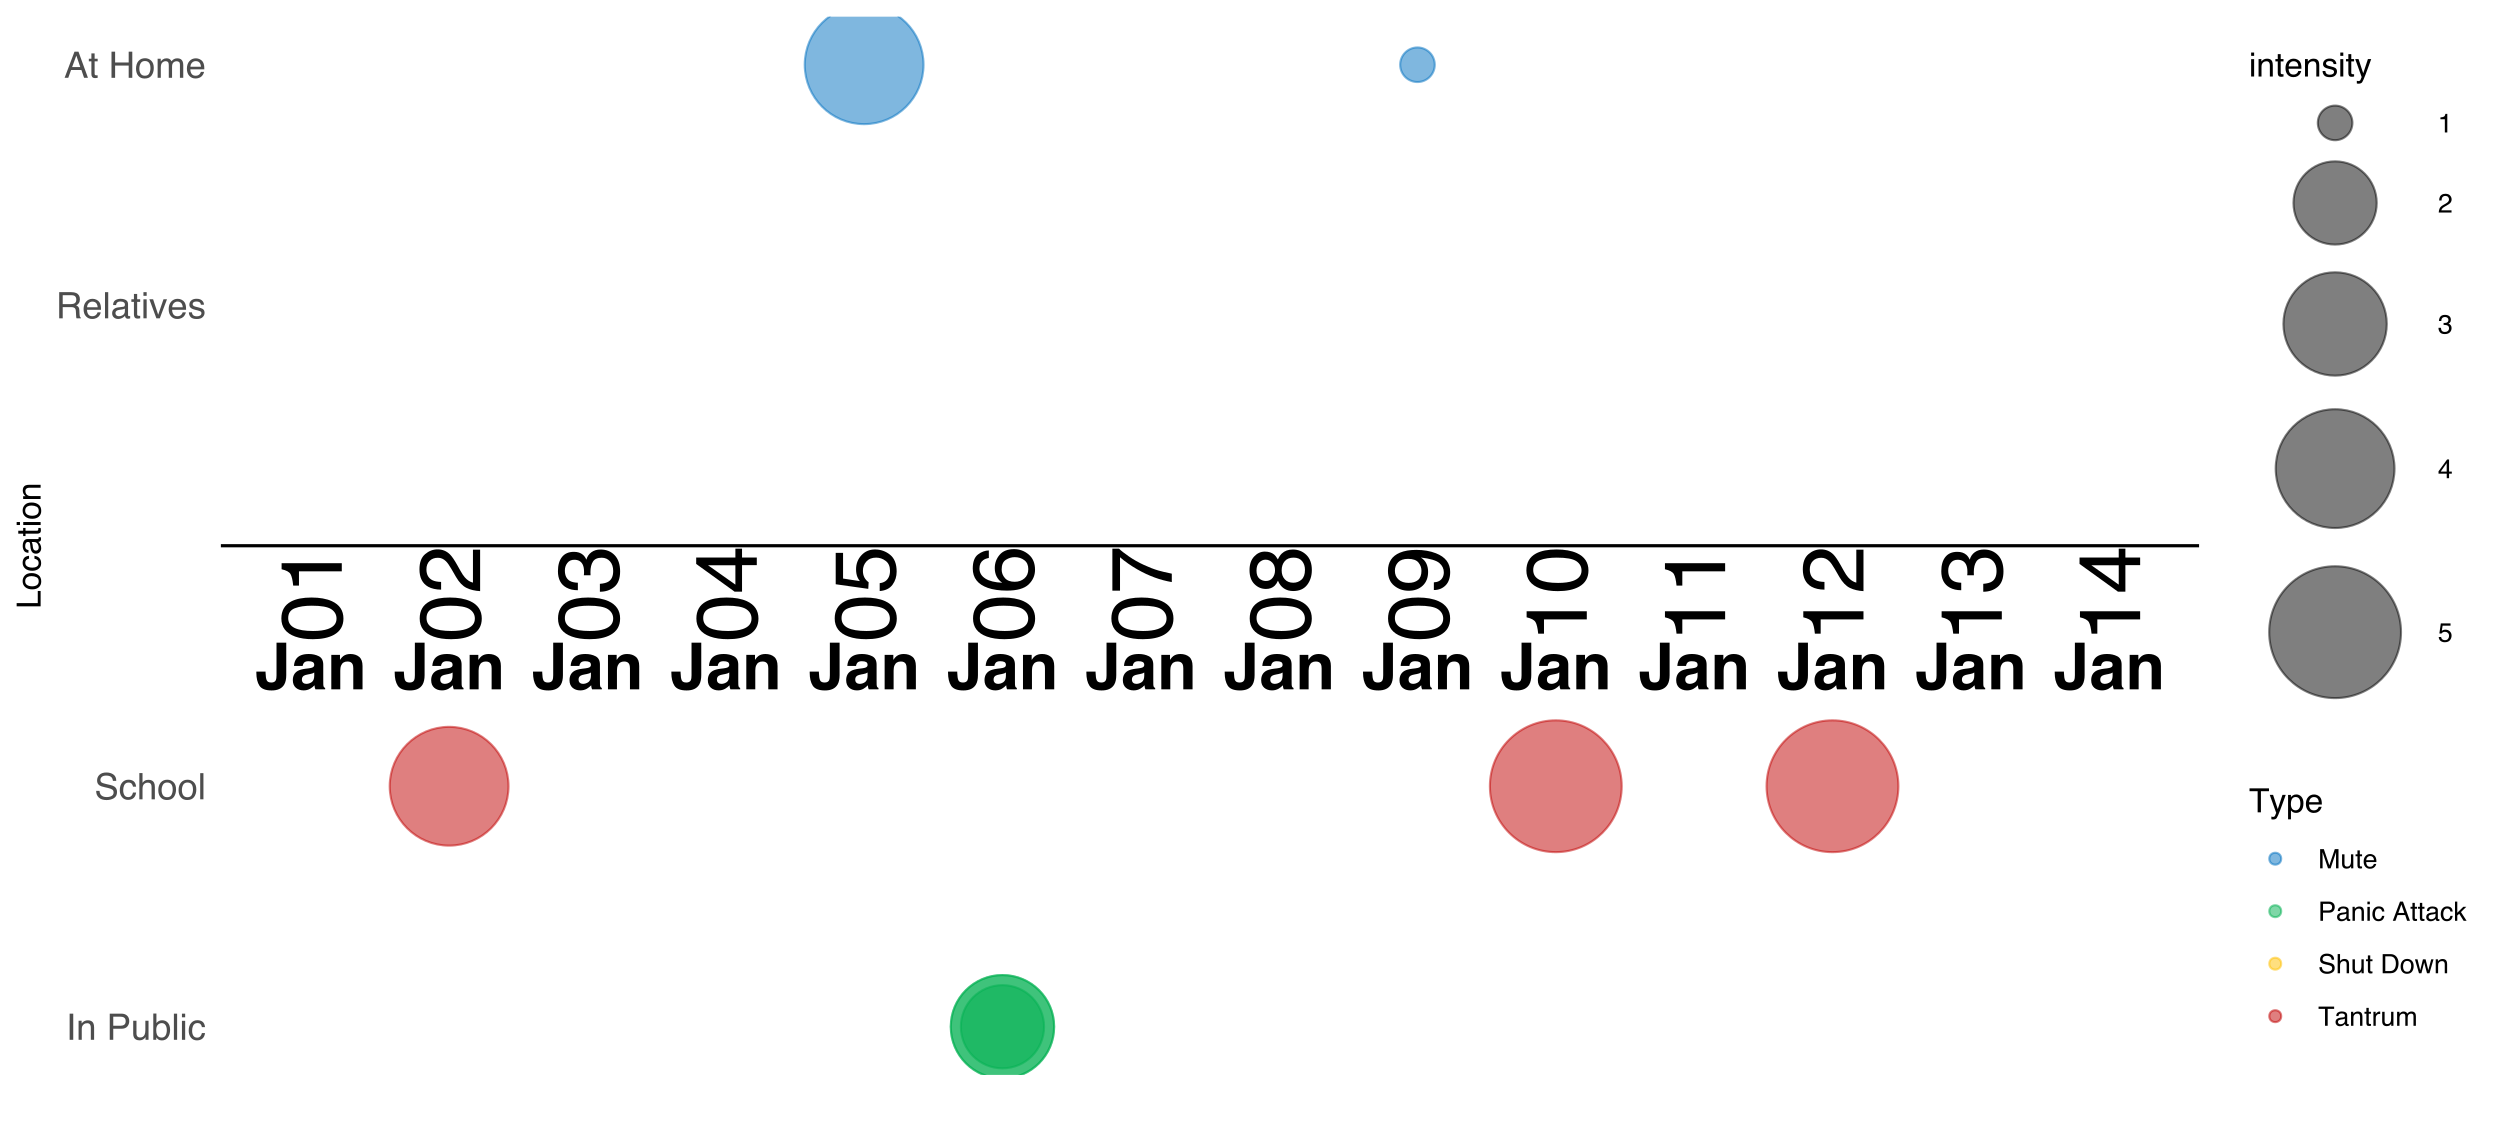 <?xml version="1.0" encoding="UTF-8"?>
<svg xmlns="http://www.w3.org/2000/svg" xmlns:xlink="http://www.w3.org/1999/xlink" width="823pt" height="375pt" viewBox="0 0 823 375" version="1.1">
<defs>
<g>
<symbol overflow="visible" id="glyph0-0">
<path style="stroke:none;" d="M 0 -0.922 L -20.406 -0.922 L -20.406 -17.109 L 0 -17.109 Z M -2.562 -14.562 L -17.859 -14.562 L -17.859 -3.469 L -2.562 -3.469 Z M -2.562 -14.562 "/>
</symbol>
<symbol overflow="visible" id="glyph0-1">
<path style="stroke:none;" d="M -19.891 -7.703 C -19.891 -10.273 -18.832 -12.133 -16.719 -13.281 C -15.07 -14.164 -12.82 -14.609 -9.969 -14.609 C -7.27 -14.609 -5.035 -14.207 -3.266 -13.406 C -0.723 -12.238 0.547 -10.332 0.547 -7.688 C 0.547 -5.289 -0.488 -3.508 -2.562 -2.344 C -4.301 -1.375 -6.629 -0.891 -9.547 -0.891 C -11.805 -0.891 -13.742 -1.18 -15.359 -1.766 C -18.379 -2.859 -19.891 -4.836 -19.891 -7.703 Z M -1.734 -7.672 C -1.734 -8.961 -2.305 -9.992 -3.453 -10.766 C -4.609 -11.535 -6.75 -11.922 -9.875 -11.922 C -12.133 -11.922 -13.992 -11.641 -15.453 -11.078 C -16.91 -10.523 -17.641 -9.445 -17.641 -7.844 C -17.641 -6.375 -16.945 -5.297 -15.562 -4.609 C -14.176 -3.93 -12.141 -3.594 -9.453 -3.594 C -7.422 -3.594 -5.789 -3.812 -4.562 -4.25 C -2.676 -4.914 -1.734 -6.055 -1.734 -7.672 Z M -1.734 -7.672 "/>
</symbol>
<symbol overflow="visible" id="glyph0-2">
<path style="stroke:none;" d="M -14.094 -2.719 L -16 -2.719 C -16.176 -4.531 -16.469 -5.789 -16.875 -6.5 C -17.289 -7.219 -18.27 -7.75 -19.812 -8.094 L -19.812 -10.078 L 0 -10.078 L 0 -7.406 L -14.094 -7.406 Z M -14.094 -2.719 "/>
</symbol>
<symbol overflow="visible" id="glyph0-3">
<path style="stroke:none;" d="M 0 -0.891 C -1.707 -0.984 -3.195 -1.336 -4.469 -1.953 C -5.738 -2.566 -6.895 -3.77 -7.938 -5.562 L -9.469 -8.219 C -10.164 -9.414 -10.758 -10.254 -11.25 -10.734 C -12.02 -11.492 -12.898 -11.875 -13.891 -11.875 C -15.047 -11.875 -15.961 -11.523 -16.641 -10.828 C -17.328 -10.141 -17.672 -9.219 -17.672 -8.062 C -17.672 -6.344 -17.023 -5.156 -15.734 -4.5 C -15.035 -4.145 -14.07 -3.953 -12.844 -3.922 L -12.844 -1.375 C -14.57 -1.406 -15.984 -1.723 -17.078 -2.328 C -19.004 -3.41 -19.969 -5.328 -19.969 -8.078 C -19.969 -10.348 -19.348 -12.008 -18.109 -13.062 C -16.879 -14.113 -15.508 -14.641 -14 -14.641 C -12.406 -14.641 -11.047 -14.082 -9.922 -12.969 C -9.266 -12.312 -8.469 -11.145 -7.531 -9.469 L -6.469 -7.578 C -5.969 -6.66 -5.492 -5.945 -5.047 -5.438 C -4.234 -4.508 -3.336 -3.926 -2.359 -3.688 L -2.359 -14.547 L 0 -14.547 Z M 0 -0.891 "/>
</symbol>
<symbol overflow="visible" id="glyph0-4">
<path style="stroke:none;" d="M 0.547 -7.391 C 0.547 -5.035 -0.098 -3.328 -1.391 -2.266 C -2.68 -1.211 -4.254 -0.688 -6.109 -0.688 L -6.109 -3.297 C -4.828 -3.398 -3.895 -3.641 -3.312 -4.016 C -2.258 -4.66 -1.734 -5.832 -1.734 -7.531 C -1.734 -8.844 -2.082 -9.895 -2.781 -10.688 C -3.488 -11.488 -4.398 -11.891 -5.516 -11.891 C -6.891 -11.891 -7.848 -11.469 -8.391 -10.625 C -8.941 -9.789 -9.219 -8.629 -9.219 -7.141 C -9.219 -6.973 -9.211 -6.801 -9.203 -6.625 C -9.203 -6.457 -9.195 -6.285 -9.188 -6.109 L -11.391 -6.109 C -11.359 -6.367 -11.336 -6.586 -11.328 -6.766 C -11.328 -6.941 -11.328 -7.129 -11.328 -7.328 C -11.328 -8.266 -11.473 -9.035 -11.766 -9.641 C -12.285 -10.691 -13.211 -11.219 -14.547 -11.219 C -15.535 -11.219 -16.297 -10.863 -16.828 -10.156 C -17.367 -9.457 -17.641 -8.641 -17.641 -7.703 C -17.641 -6.035 -17.086 -4.883 -15.984 -4.25 C -15.367 -3.895 -14.492 -3.695 -13.359 -3.656 L -13.359 -1.188 C -14.848 -1.188 -16.109 -1.477 -17.141 -2.062 C -18.992 -3.082 -19.922 -4.879 -19.922 -7.453 C -19.922 -9.473 -19.469 -11.039 -18.562 -12.156 C -17.664 -13.27 -16.359 -13.828 -14.641 -13.828 C -13.422 -13.828 -12.43 -13.5 -11.672 -12.844 C -11.203 -12.426 -10.832 -11.895 -10.562 -11.25 C -10.27 -12.301 -9.711 -13.117 -8.891 -13.703 C -8.078 -14.297 -7.078 -14.594 -5.891 -14.594 C -3.992 -14.594 -2.445 -13.969 -1.25 -12.719 C -0.051 -11.469 0.547 -9.691 0.547 -7.391 Z M 0.547 -7.391 "/>
</symbol>
<symbol overflow="visible" id="glyph0-5">
<path style="stroke:none;" d="M -7.047 -9.406 L -16.062 -9.406 L -7.047 -3.031 Z M 0 -9.453 L -4.859 -9.453 L -4.859 -0.719 L -7.312 -0.719 L -19.953 -9.844 L -19.953 -11.953 L -7.047 -11.953 L -7.047 -14.875 L -4.859 -14.875 L -4.859 -11.953 L 0 -11.953 Z M 0 -9.453 "/>
</symbol>
<symbol overflow="visible" id="glyph0-6">
<path style="stroke:none;" d="M -5.078 -3.516 C -3.648 -3.68 -2.66 -4.344 -2.109 -5.5 C -1.828 -6.094 -1.688 -6.781 -1.688 -7.562 C -1.688 -9.039 -2.16 -10.133 -3.109 -10.844 C -4.055 -11.562 -5.102 -11.922 -6.25 -11.922 C -7.633 -11.922 -8.707 -11.492 -9.469 -10.641 C -10.227 -9.797 -10.609 -8.781 -10.609 -7.594 C -10.609 -6.738 -10.441 -6 -10.109 -5.375 C -9.773 -4.758 -9.312 -4.238 -8.719 -3.812 L -8.844 -1.641 L -19.562 -3.156 L -19.562 -13.484 L -17.141 -13.484 L -17.141 -5.031 L -11.609 -4.188 C -11.961 -4.645 -12.227 -5.082 -12.406 -5.5 C -12.707 -6.238 -12.859 -7.098 -12.859 -8.078 C -12.859 -9.898 -12.27 -11.441 -11.094 -12.703 C -9.926 -13.973 -8.438 -14.609 -6.625 -14.609 C -4.75 -14.609 -3.094 -14.023 -1.656 -12.859 C -0.219 -11.703 0.5 -9.852 0.5 -7.312 C 0.5 -5.688 0.047 -4.25 -0.859 -3 C -1.773 -1.758 -3.18 -1.066 -5.078 -0.922 Z M -5.078 -3.516 "/>
</symbol>
<symbol overflow="visible" id="glyph0-7">
<path style="stroke:none;" d="M -19.984 -8.328 C -19.984 -10.547 -19.406 -12.094 -18.25 -12.969 C -17.094 -13.844 -15.906 -14.281 -14.688 -14.281 L -14.688 -11.812 C -15.469 -11.664 -16.082 -11.426 -16.531 -11.094 C -17.363 -10.5 -17.781 -9.586 -17.781 -8.359 C -17.781 -6.961 -17.133 -5.852 -15.844 -5.031 C -14.551 -4.207 -12.703 -3.75 -10.297 -3.656 C -11.141 -4.227 -11.77 -4.953 -12.188 -5.828 C -12.551 -6.617 -12.734 -7.504 -12.734 -8.484 C -12.734 -10.148 -12.203 -11.602 -11.141 -12.844 C -10.078 -14.094 -8.488 -14.719 -6.375 -14.719 C -4.57 -14.719 -2.973 -14.129 -1.578 -12.953 C -0.18 -11.773 0.516 -10.098 0.516 -7.922 C 0.516 -6.055 -0.188 -4.445 -1.594 -3.094 C -3.008 -1.738 -5.391 -1.062 -8.734 -1.062 C -11.211 -1.062 -13.312 -1.363 -15.031 -1.969 C -18.332 -3.125 -19.984 -5.242 -19.984 -8.328 Z M -1.703 -8.141 C -1.703 -9.453 -2.145 -10.438 -3.031 -11.094 C -3.914 -11.75 -4.961 -12.078 -6.172 -12.078 C -7.191 -12.078 -8.16 -11.785 -9.078 -11.203 C -10.004 -10.617 -10.469 -9.555 -10.469 -8.016 C -10.469 -6.941 -10.109 -6 -9.391 -5.188 C -8.68 -4.375 -7.609 -3.969 -6.172 -3.969 C -4.91 -3.969 -3.848 -4.336 -2.984 -5.078 C -2.129 -5.816 -1.703 -6.836 -1.703 -8.141 Z M -1.703 -8.141 "/>
</symbol>
<symbol overflow="visible" id="glyph0-8">
<path style="stroke:none;" d="M -19.562 -14.875 L -17.375 -14.875 C -16.758 -14.238 -15.68 -13.391 -14.141 -12.328 C -12.609 -11.266 -10.953 -10.328 -9.172 -9.516 C -7.441 -8.711 -5.863 -8.102 -4.438 -7.688 C -3.52 -7.414 -2.039 -7.066 0 -6.641 L 0 -3.875 C -3.801 -4.508 -7.582 -5.898 -11.344 -8.047 C -13.539 -9.316 -15.441 -10.648 -17.047 -12.047 L -17.047 -1.047 L -19.562 -1.047 Z M -19.562 -14.875 "/>
</symbol>
<symbol overflow="visible" id="glyph0-9">
<path style="stroke:none;" d="M -11.562 -7.734 C -11.562 -8.836 -11.867 -9.695 -12.484 -10.312 C -13.098 -10.938 -13.832 -11.25 -14.688 -11.25 C -15.426 -11.25 -16.102 -10.953 -16.719 -10.359 C -17.344 -9.766 -17.656 -8.863 -17.656 -7.656 C -17.656 -6.445 -17.344 -5.57 -16.719 -5.031 C -16.102 -4.5 -15.379 -4.234 -14.547 -4.234 C -13.609 -4.234 -12.875 -4.582 -12.344 -5.281 C -11.82 -5.977 -11.562 -6.797 -11.562 -7.734 Z M -1.703 -7.891 C -1.703 -9.047 -2.016 -10.004 -2.641 -10.766 C -3.266 -11.535 -4.203 -11.922 -5.453 -11.922 C -6.734 -11.922 -7.707 -11.523 -8.375 -10.734 C -9.039 -9.953 -9.375 -8.941 -9.375 -7.703 C -9.375 -6.516 -9.031 -5.539 -8.344 -4.781 C -7.664 -4.031 -6.727 -3.656 -5.531 -3.656 C -4.488 -3.656 -3.586 -4 -2.828 -4.688 C -2.078 -5.375 -1.703 -6.441 -1.703 -7.891 Z M -10.594 -4.328 C -10.895 -3.641 -11.242 -3.098 -11.641 -2.703 C -12.379 -1.973 -13.344 -1.609 -14.531 -1.609 C -16.008 -1.609 -17.281 -2.145 -18.344 -3.219 C -19.414 -4.289 -19.953 -5.816 -19.953 -7.797 C -19.953 -9.703 -19.445 -11.195 -18.438 -12.281 C -17.438 -13.363 -16.266 -13.906 -14.922 -13.906 C -13.68 -13.906 -12.676 -13.594 -11.906 -12.969 C -11.469 -12.613 -11.039 -12.066 -10.625 -11.328 C -10.25 -12.148 -9.816 -12.797 -9.328 -13.266 C -8.398 -14.148 -7.191 -14.594 -5.703 -14.594 C -3.953 -14.594 -2.469 -14.004 -1.25 -12.828 C -0.039 -11.648 0.562 -9.984 0.562 -7.828 C 0.562 -5.898 0.039 -4.266 -1 -2.922 C -2.051 -1.586 -3.578 -0.922 -5.578 -0.922 C -6.754 -0.922 -7.77 -1.207 -8.625 -1.781 C -9.488 -2.352 -10.145 -3.203 -10.594 -4.328 Z M -10.594 -4.328 "/>
</symbol>
<symbol overflow="visible" id="glyph0-10">
<path style="stroke:none;" d="M -4.812 -3.781 C -3.426 -3.852 -2.469 -4.383 -1.938 -5.375 C -1.664 -5.883 -1.531 -6.457 -1.531 -7.094 C -1.531 -8.289 -2.023 -9.312 -3.016 -10.156 C -4.016 -11 -6.039 -11.598 -9.094 -11.953 C -8.207 -11.391 -7.586 -10.695 -7.234 -9.875 C -6.879 -9.062 -6.703 -8.18 -6.703 -7.234 C -6.703 -5.316 -7.297 -3.801 -8.484 -2.688 C -9.68 -1.57 -11.219 -1.016 -13.094 -1.016 C -14.906 -1.016 -16.492 -1.566 -17.859 -2.672 C -19.234 -3.773 -19.922 -5.398 -19.922 -7.547 C -19.922 -10.441 -18.613 -12.441 -16 -13.547 C -14.562 -14.16 -12.766 -14.469 -10.609 -14.469 C -8.172 -14.469 -6.016 -14.098 -4.141 -13.359 C -1.004 -12.148 0.562 -10.098 0.562 -7.203 C 0.562 -5.254 0.051 -3.773 -0.969 -2.766 C -1.988 -1.754 -3.27 -1.25 -4.812 -1.25 Z M -8.891 -7.578 C -8.891 -8.566 -9.211 -9.469 -9.859 -10.281 C -10.516 -11.102 -11.66 -11.516 -13.297 -11.516 C -14.754 -11.516 -15.844 -11.145 -16.562 -10.406 C -17.281 -9.676 -17.641 -8.738 -17.641 -7.594 C -17.641 -6.375 -17.227 -5.406 -16.406 -4.688 C -15.594 -3.969 -14.5 -3.609 -13.125 -3.609 C -11.832 -3.609 -10.801 -3.922 -10.031 -4.547 C -9.27 -5.18 -8.891 -6.191 -8.891 -7.578 Z M -8.891 -7.578 "/>
</symbol>
<symbol overflow="visible" id="glyph1-0">
<path style="stroke:none;" d="M 1.609 -15.359 L 13.969 -15.359 L 13.969 0 L 1.609 0 Z M 12.062 -1.922 L 12.062 -13.438 L 3.516 -13.438 L 3.516 -1.922 Z M 12.062 -1.922 "/>
</symbol>
<symbol overflow="visible" id="glyph1-1">
<path style="stroke:none;" d="M 7.109 -4.609 L 7.109 -15.359 L 10.312 -15.359 L 10.312 -4.672 C 10.312 -3.359 10.086 -2.32 9.641 -1.562 C 8.879 -0.27 7.5 0.375 5.5 0.375 C 3.508 0.375 2.172 -0.145 1.484 -1.188 C 0.805 -2.238 0.469 -3.664 0.469 -5.469 L 0.469 -5.828 L 3.5 -5.828 L 3.5 -5.469 C 3.531 -4.281 3.66 -3.441 3.891 -2.953 C 4.117 -2.473 4.617 -2.234 5.391 -2.234 C 6.148 -2.234 6.648 -2.5 6.891 -3.031 C 7.035 -3.344 7.109 -3.867 7.109 -4.609 Z M 7.109 -4.609 "/>
</symbol>
<symbol overflow="visible" id="glyph1-2">
<path style="stroke:none;" d="M 1.812 -10.125 C 2.594 -11.125 3.941 -11.625 5.859 -11.625 C 7.098 -11.625 8.203 -11.379 9.172 -10.891 C 10.141 -10.398 10.625 -9.469 10.625 -8.094 L 10.625 -2.891 C 10.625 -2.523 10.629 -2.086 10.641 -1.578 C 10.66 -1.18 10.719 -0.914 10.812 -0.781 C 10.914 -0.645 11.062 -0.531 11.25 -0.438 L 11.25 0 L 8.031 0 C 7.938 -0.227 7.867 -0.441 7.828 -0.641 C 7.797 -0.848 7.77 -1.078 7.75 -1.328 C 7.344 -0.891 6.875 -0.516 6.344 -0.203 C 5.695 0.172 4.973 0.359 4.172 0.359 C 3.141 0.359 2.285 0.066 1.609 -0.516 C 0.941 -1.109 0.609 -1.941 0.609 -3.016 C 0.609 -4.41 1.148 -5.426 2.234 -6.062 C 2.816 -6.395 3.68 -6.633 4.828 -6.781 L 5.844 -6.906 C 6.395 -6.977 6.789 -7.066 7.031 -7.172 C 7.445 -7.348 7.656 -7.629 7.656 -8.016 C 7.656 -8.484 7.492 -8.805 7.172 -8.984 C 6.848 -9.16 6.375 -9.25 5.75 -9.25 C 5.051 -9.25 4.555 -9.07 4.266 -8.719 C 4.055 -8.469 3.914 -8.125 3.844 -7.688 L 0.984 -7.688 C 1.047 -8.676 1.32 -9.488 1.812 -10.125 Z M 4.016 -2.141 C 4.297 -1.91 4.641 -1.797 5.047 -1.797 C 5.68 -1.797 6.27 -1.984 6.812 -2.359 C 7.352 -2.734 7.633 -3.422 7.656 -4.422 L 7.656 -5.531 C 7.469 -5.406 7.273 -5.305 7.078 -5.234 C 6.891 -5.16 6.629 -5.094 6.297 -5.031 L 5.625 -4.906 C 5 -4.789 4.551 -4.656 4.281 -4.5 C 3.82 -4.227 3.594 -3.805 3.594 -3.234 C 3.594 -2.734 3.734 -2.367 4.016 -2.141 Z M 4.016 -2.141 "/>
</symbol>
<symbol overflow="visible" id="glyph1-3">
<path style="stroke:none;" d="M 6.734 -9.156 C 5.723 -9.156 5.031 -8.727 4.656 -7.875 C 4.457 -7.426 4.359 -6.852 4.359 -6.156 L 4.359 0 L 1.406 0 L 1.406 -11.344 L 4.266 -11.344 L 4.266 -9.688 C 4.648 -10.27 5.016 -10.688 5.359 -10.938 C 5.973 -11.395 6.75 -11.625 7.688 -11.625 C 8.852 -11.625 9.812 -11.316 10.562 -10.703 C 11.312 -10.086 11.688 -9.07 11.688 -7.656 L 11.688 0 L 8.641 0 L 8.641 -6.906 C 8.641 -7.508 8.562 -7.969 8.406 -8.281 C 8.113 -8.863 7.555 -9.156 6.734 -9.156 Z M 6.734 -9.156 "/>
</symbol>
<symbol overflow="visible" id="glyph2-0">
<path style="stroke:none;" d="M 0.391 0 L 0.391 -8.609 L 7.219 -8.609 L 7.219 0 Z M 6.141 -1.078 L 6.141 -7.531 L 1.469 -7.531 L 1.469 -1.078 Z M 6.141 -1.078 "/>
</symbol>
<symbol overflow="visible" id="glyph2-1">
<path style="stroke:none;" d="M 1.172 -8.609 L 2.359 -8.609 L 2.359 0 L 1.172 0 Z M 1.172 -8.609 "/>
</symbol>
<symbol overflow="visible" id="glyph2-2">
<path style="stroke:none;" d="M 0.781 -6.281 L 1.781 -6.281 L 1.781 -5.391 C 2.07 -5.754 2.383 -6.016 2.719 -6.172 C 3.051 -6.336 3.422 -6.422 3.828 -6.422 C 4.711 -6.422 5.312 -6.109 5.625 -5.484 C 5.801 -5.141 5.891 -4.656 5.891 -4.031 L 5.891 0 L 4.812 0 L 4.812 -3.953 C 4.812 -4.336 4.754 -4.645 4.641 -4.875 C 4.453 -5.27 4.113 -5.469 3.625 -5.469 C 3.375 -5.469 3.172 -5.441 3.016 -5.391 C 2.723 -5.305 2.469 -5.133 2.25 -4.875 C 2.07 -4.664 1.957 -4.453 1.906 -4.234 C 1.852 -4.016 1.828 -3.695 1.828 -3.281 L 1.828 0 L 0.781 0 Z M 3.25 -6.422 Z M 3.25 -6.422 "/>
</symbol>
<symbol overflow="visible" id="glyph2-3">
<path style="stroke:none;" d=""/>
</symbol>
<symbol overflow="visible" id="glyph2-4">
<path style="stroke:none;" d="M 1.031 -8.609 L 4.906 -8.609 C 5.664 -8.609 6.281 -8.391 6.75 -7.953 C 7.219 -7.523 7.453 -6.922 7.453 -6.141 C 7.453 -5.473 7.242 -4.891 6.828 -4.391 C 6.41 -3.891 5.77 -3.641 4.906 -3.641 L 2.188 -3.641 L 2.188 0 L 1.031 0 Z M 6.281 -6.141 C 6.281 -6.766 6.047 -7.191 5.578 -7.422 C 5.316 -7.547 4.961 -7.609 4.516 -7.609 L 2.188 -7.609 L 2.188 -4.625 L 4.516 -4.625 C 5.035 -4.625 5.457 -4.734 5.781 -4.953 C 6.113 -5.18 6.281 -5.578 6.281 -6.141 Z M 6.281 -6.141 "/>
</symbol>
<symbol overflow="visible" id="glyph2-5">
<path style="stroke:none;" d="M 1.828 -6.281 L 1.828 -2.109 C 1.828 -1.785 1.879 -1.523 1.984 -1.328 C 2.172 -0.953 2.52 -0.766 3.031 -0.766 C 3.758 -0.766 4.258 -1.094 4.531 -1.75 C 4.676 -2.102 4.75 -2.582 4.75 -3.188 L 4.75 -6.281 L 5.797 -6.281 L 5.797 0 L 4.812 0 L 4.812 -0.922 C 4.676 -0.68 4.508 -0.484 4.312 -0.328 C 3.906 0.004 3.414 0.172 2.844 0.172 C 1.945 0.172 1.336 -0.129 1.016 -0.734 C 0.836 -1.047 0.75 -1.473 0.75 -2.016 L 0.75 -6.281 Z M 3.281 -6.422 Z M 3.281 -6.422 "/>
</symbol>
<symbol overflow="visible" id="glyph2-6">
<path style="stroke:none;" d="M 0.688 -8.641 L 1.719 -8.641 L 1.719 -5.516 C 1.945 -5.816 2.223 -6.047 2.547 -6.203 C 2.867 -6.359 3.219 -6.438 3.594 -6.438 C 4.375 -6.438 5.004 -6.164 5.484 -5.625 C 5.973 -5.094 6.219 -4.305 6.219 -3.266 C 6.219 -2.266 5.977 -1.438 5.5 -0.781 C 5.02 -0.125 4.352 0.203 3.5 0.203 C 3.02 0.203 2.617 0.086 2.297 -0.141 C 2.098 -0.285 1.891 -0.504 1.672 -0.797 L 1.672 0 L 0.688 0 Z M 3.438 -0.734 C 4.008 -0.734 4.438 -0.957 4.719 -1.406 C 5 -1.863 5.141 -2.461 5.141 -3.203 C 5.141 -3.867 5 -4.414 4.719 -4.844 C 4.438 -5.281 4.02 -5.5 3.469 -5.5 C 2.988 -5.5 2.566 -5.32 2.203 -4.969 C 1.836 -4.613 1.656 -4.023 1.656 -3.203 C 1.656 -2.617 1.727 -2.141 1.875 -1.766 C 2.156 -1.078 2.676 -0.734 3.438 -0.734 Z M 3.438 -0.734 "/>
</symbol>
<symbol overflow="visible" id="glyph2-7">
<path style="stroke:none;" d="M 0.797 -8.609 L 1.859 -8.609 L 1.859 0 L 0.797 0 Z M 0.797 -8.609 "/>
</symbol>
<symbol overflow="visible" id="glyph2-8">
<path style="stroke:none;" d="M 0.781 -6.25 L 1.844 -6.25 L 1.844 0 L 0.781 0 Z M 0.781 -8.609 L 1.844 -8.609 L 1.844 -7.406 L 0.781 -7.406 Z M 0.781 -8.609 "/>
</symbol>
<symbol overflow="visible" id="glyph2-9">
<path style="stroke:none;" d="M 3.188 -6.453 C 3.895 -6.453 4.469 -6.281 4.906 -5.938 C 5.352 -5.594 5.625 -5.004 5.719 -4.172 L 4.688 -4.172 C 4.625 -4.555 4.484 -4.875 4.266 -5.125 C 4.047 -5.383 3.688 -5.516 3.188 -5.516 C 2.52 -5.516 2.039 -5.188 1.75 -4.531 C 1.562 -4.102 1.469 -3.578 1.469 -2.953 C 1.469 -2.328 1.598 -1.797 1.859 -1.359 C 2.129 -0.93 2.551 -0.719 3.125 -0.719 C 3.562 -0.719 3.906 -0.852 4.156 -1.125 C 4.414 -1.395 4.594 -1.758 4.688 -2.219 L 5.719 -2.219 C 5.602 -1.383 5.312 -0.773 4.844 -0.391 C 4.375 -0.004 3.773 0.188 3.047 0.188 C 2.223 0.188 1.566 -0.113 1.078 -0.719 C 0.586 -1.32 0.344 -2.07 0.344 -2.969 C 0.344 -4.07 0.609 -4.926 1.141 -5.531 C 1.68 -6.145 2.363 -6.453 3.188 -6.453 Z M 3.031 -6.422 Z M 3.031 -6.422 "/>
</symbol>
<symbol overflow="visible" id="glyph2-10">
<path style="stroke:none;" d="M 1.672 -2.781 C 1.703 -2.289 1.816 -1.895 2.016 -1.594 C 2.41 -1.02 3.094 -0.734 4.062 -0.734 C 4.5 -0.734 4.898 -0.797 5.266 -0.922 C 5.961 -1.16 6.312 -1.594 6.312 -2.219 C 6.312 -2.688 6.16 -3.02 5.859 -3.219 C 5.566 -3.414 5.102 -3.586 4.469 -3.734 L 3.312 -4 C 2.539 -4.164 2 -4.352 1.688 -4.562 C 1.145 -4.926 0.875 -5.461 0.875 -6.172 C 0.875 -6.953 1.141 -7.586 1.672 -8.078 C 2.203 -8.578 2.957 -8.828 3.938 -8.828 C 4.844 -8.828 5.609 -8.609 6.234 -8.172 C 6.867 -7.734 7.188 -7.035 7.188 -6.078 L 6.094 -6.078 C 6.031 -6.547 5.906 -6.898 5.719 -7.141 C 5.363 -7.586 4.758 -7.812 3.906 -7.812 C 3.219 -7.812 2.723 -7.664 2.422 -7.375 C 2.117 -7.094 1.969 -6.758 1.969 -6.375 C 1.969 -5.957 2.145 -5.648 2.5 -5.453 C 2.727 -5.328 3.25 -5.172 4.062 -4.984 L 5.281 -4.703 C 5.852 -4.566 6.301 -4.383 6.625 -4.156 C 7.164 -3.758 7.438 -3.176 7.438 -2.406 C 7.438 -1.457 7.086 -0.773 6.391 -0.359 C 5.703 0.047 4.898 0.25 3.984 0.25 C 2.91 0.25 2.07 -0.02 1.469 -0.562 C 0.863 -1.113 0.566 -1.852 0.578 -2.781 Z M 4.031 -8.844 Z M 4.031 -8.844 "/>
</symbol>
<symbol overflow="visible" id="glyph2-11">
<path style="stroke:none;" d="M 0.781 -8.641 L 1.828 -8.641 L 1.828 -5.422 C 2.078 -5.742 2.301 -5.969 2.5 -6.094 C 2.844 -6.312 3.27 -6.422 3.781 -6.422 C 4.688 -6.422 5.301 -6.102 5.625 -5.469 C 5.801 -5.125 5.891 -4.645 5.891 -4.031 L 5.891 0 L 4.812 0 L 4.812 -3.953 C 4.812 -4.41 4.75 -4.75 4.625 -4.969 C 4.438 -5.312 4.078 -5.484 3.547 -5.484 C 3.109 -5.484 2.711 -5.332 2.359 -5.031 C 2.004 -4.727 1.828 -4.16 1.828 -3.328 L 1.828 0 L 0.781 0 Z M 0.781 -8.641 "/>
</symbol>
<symbol overflow="visible" id="glyph2-12">
<path style="stroke:none;" d="M 3.266 -0.688 C 3.961 -0.688 4.441 -0.945 4.703 -1.469 C 4.961 -2 5.094 -2.586 5.094 -3.234 C 5.094 -3.828 5 -4.305 4.812 -4.672 C 4.508 -5.242 4 -5.531 3.281 -5.531 C 2.633 -5.531 2.164 -5.285 1.875 -4.797 C 1.582 -4.305 1.438 -3.711 1.438 -3.016 C 1.438 -2.348 1.582 -1.789 1.875 -1.344 C 2.164 -0.906 2.629 -0.688 3.266 -0.688 Z M 3.312 -6.453 C 4.113 -6.453 4.789 -6.18 5.344 -5.641 C 5.906 -5.109 6.188 -4.316 6.188 -3.266 C 6.188 -2.254 5.941 -1.414 5.453 -0.75 C 4.961 -0.094 4.203 0.234 3.172 0.234 C 2.305 0.234 1.617 -0.055 1.109 -0.641 C 0.598 -1.234 0.344 -2.02 0.344 -3 C 0.344 -4.051 0.609 -4.891 1.141 -5.516 C 1.68 -6.141 2.406 -6.453 3.312 -6.453 Z M 3.266 -6.422 Z M 3.266 -6.422 "/>
</symbol>
<symbol overflow="visible" id="glyph2-13">
<path style="stroke:none;" d="M 4.922 -4.672 C 5.461 -4.672 5.891 -4.781 6.203 -5 C 6.523 -5.219 6.688 -5.609 6.688 -6.172 C 6.688 -6.785 6.469 -7.207 6.031 -7.438 C 5.789 -7.551 5.469 -7.609 5.062 -7.609 L 2.219 -7.609 L 2.219 -4.672 Z M 1.062 -8.609 L 5.047 -8.609 C 5.703 -8.609 6.238 -8.516 6.656 -8.328 C 7.469 -7.953 7.875 -7.27 7.875 -6.281 C 7.875 -5.77 7.766 -5.348 7.547 -5.016 C 7.336 -4.691 7.039 -4.43 6.656 -4.234 C 7 -4.098 7.254 -3.914 7.422 -3.688 C 7.586 -3.469 7.68 -3.109 7.703 -2.609 L 7.75 -1.453 C 7.758 -1.129 7.785 -0.883 7.828 -0.719 C 7.898 -0.445 8.023 -0.27 8.203 -0.188 L 8.203 0 L 6.781 0 C 6.738 -0.07 6.703 -0.164 6.672 -0.281 C 6.648 -0.406 6.633 -0.633 6.625 -0.969 L 6.547 -2.406 C 6.523 -2.969 6.316 -3.344 5.922 -3.531 C 5.703 -3.633 5.352 -3.688 4.875 -3.688 L 2.219 -3.688 L 2.219 0 L 1.062 0 Z M 1.062 -8.609 "/>
</symbol>
<symbol overflow="visible" id="glyph2-14">
<path style="stroke:none;" d="M 3.391 -6.422 C 3.836 -6.422 4.27 -6.316 4.688 -6.109 C 5.102 -5.898 5.422 -5.629 5.641 -5.297 C 5.848 -4.973 5.988 -4.602 6.062 -4.188 C 6.125 -3.895 6.156 -3.43 6.156 -2.797 L 1.547 -2.797 C 1.566 -2.16 1.719 -1.648 2 -1.266 C 2.281 -0.879 2.719 -0.688 3.312 -0.688 C 3.863 -0.688 4.301 -0.867 4.625 -1.234 C 4.812 -1.441 4.945 -1.688 5.031 -1.969 L 6.062 -1.969 C 6.039 -1.738 5.953 -1.484 5.797 -1.203 C 5.641 -0.922 5.469 -0.688 5.281 -0.5 C 4.957 -0.188 4.555 0.02 4.078 0.125 C 3.828 0.188 3.539 0.219 3.219 0.219 C 2.438 0.219 1.773 -0.062 1.234 -0.625 C 0.691 -1.195 0.422 -1.992 0.422 -3.016 C 0.422 -4.023 0.691 -4.844 1.234 -5.469 C 1.785 -6.102 2.504 -6.422 3.391 -6.422 Z M 5.062 -3.641 C 5.02 -4.098 4.922 -4.461 4.766 -4.734 C 4.484 -5.242 4.004 -5.5 3.328 -5.5 C 2.836 -5.5 2.426 -5.32 2.094 -4.969 C 1.77 -4.625 1.598 -4.18 1.578 -3.641 Z M 3.281 -6.422 Z M 3.281 -6.422 "/>
</symbol>
<symbol overflow="visible" id="glyph2-15">
<path style="stroke:none;" d="M 1.578 -1.672 C 1.578 -1.367 1.688 -1.129 1.906 -0.953 C 2.133 -0.773 2.398 -0.688 2.703 -0.688 C 3.078 -0.688 3.438 -0.77 3.781 -0.938 C 4.375 -1.227 4.672 -1.695 4.672 -2.344 L 4.672 -3.188 C 4.535 -3.113 4.363 -3.047 4.156 -2.984 C 3.957 -2.93 3.758 -2.895 3.562 -2.875 L 2.938 -2.797 C 2.551 -2.742 2.258 -2.66 2.062 -2.547 C 1.738 -2.367 1.578 -2.078 1.578 -1.672 Z M 4.141 -3.797 C 4.379 -3.828 4.539 -3.93 4.625 -4.109 C 4.664 -4.203 4.688 -4.336 4.688 -4.516 C 4.688 -4.867 4.555 -5.125 4.297 -5.281 C 4.047 -5.445 3.688 -5.531 3.219 -5.531 C 2.664 -5.531 2.273 -5.383 2.047 -5.094 C 1.91 -4.926 1.82 -4.68 1.781 -4.359 L 0.797 -4.359 C 0.816 -5.129 1.066 -5.664 1.547 -5.969 C 2.035 -6.27 2.598 -6.422 3.234 -6.422 C 3.973 -6.422 4.57 -6.281 5.031 -6 C 5.488 -5.719 5.719 -5.281 5.719 -4.688 L 5.719 -1.078 C 5.719 -0.973 5.738 -0.883 5.781 -0.812 C 5.832 -0.75 5.93 -0.719 6.078 -0.719 C 6.117 -0.719 6.164 -0.719 6.219 -0.719 C 6.281 -0.727 6.348 -0.738 6.422 -0.75 L 6.422 0.031 C 6.254 0.07 6.125 0.098 6.031 0.109 C 5.945 0.129 5.832 0.141 5.688 0.141 C 5.32 0.141 5.062 0.008 4.906 -0.25 C 4.812 -0.383 4.75 -0.578 4.719 -0.828 C 4.5 -0.547 4.188 -0.301 3.781 -0.094 C 3.383 0.113 2.945 0.219 2.469 0.219 C 1.883 0.219 1.406 0.039 1.031 -0.312 C 0.664 -0.664 0.484 -1.109 0.484 -1.641 C 0.484 -2.223 0.664 -2.676 1.031 -3 C 1.395 -3.32 1.867 -3.52 2.453 -3.594 Z M 3.266 -6.422 Z M 3.266 -6.422 "/>
</symbol>
<symbol overflow="visible" id="glyph2-16">
<path style="stroke:none;" d="M 0.984 -8.031 L 2.047 -8.031 L 2.047 -6.281 L 3.047 -6.281 L 3.047 -5.422 L 2.047 -5.422 L 2.047 -1.312 C 2.047 -1.094 2.125 -0.945 2.281 -0.875 C 2.352 -0.832 2.488 -0.812 2.688 -0.812 C 2.738 -0.812 2.789 -0.812 2.844 -0.812 C 2.906 -0.82 2.973 -0.828 3.047 -0.828 L 3.047 0 C 2.93 0.031 2.805 0.051 2.672 0.062 C 2.547 0.082 2.406 0.094 2.25 0.094 C 1.758 0.094 1.426 -0.031 1.25 -0.281 C 1.07 -0.531 0.984 -0.859 0.984 -1.266 L 0.984 -5.422 L 0.141 -5.422 L 0.141 -6.281 L 0.984 -6.281 Z M 0.984 -8.031 "/>
</symbol>
<symbol overflow="visible" id="glyph2-17">
<path style="stroke:none;" d="M 1.297 -6.281 L 2.969 -1.172 L 4.719 -6.281 L 5.875 -6.281 L 3.5 0 L 2.375 0 L 0.062 -6.281 Z M 1.297 -6.281 "/>
</symbol>
<symbol overflow="visible" id="glyph2-18">
<path style="stroke:none;" d="M 1.406 -1.969 C 1.438 -1.613 1.523 -1.344 1.672 -1.156 C 1.93 -0.82 2.391 -0.656 3.047 -0.656 C 3.441 -0.656 3.785 -0.738 4.078 -0.906 C 4.379 -1.07 4.531 -1.332 4.531 -1.688 C 4.531 -1.957 4.41 -2.164 4.172 -2.312 C 4.016 -2.395 3.711 -2.492 3.266 -2.609 L 2.422 -2.812 C 1.891 -2.945 1.5 -3.098 1.25 -3.266 C 0.789 -3.547 0.562 -3.941 0.562 -4.453 C 0.562 -5.047 0.773 -5.523 1.203 -5.891 C 1.629 -6.254 2.207 -6.438 2.938 -6.438 C 3.875 -6.438 4.551 -6.16 4.969 -5.609 C 5.238 -5.254 5.367 -4.875 5.359 -4.469 L 4.359 -4.469 C 4.336 -4.707 4.254 -4.926 4.109 -5.125 C 3.867 -5.395 3.445 -5.531 2.844 -5.531 C 2.445 -5.531 2.145 -5.453 1.938 -5.297 C 1.738 -5.148 1.641 -4.953 1.641 -4.703 C 1.641 -4.43 1.773 -4.211 2.047 -4.047 C 2.203 -3.953 2.43 -3.867 2.734 -3.797 L 3.422 -3.625 C 4.18 -3.438 4.691 -3.258 4.953 -3.094 C 5.359 -2.82 5.562 -2.395 5.562 -1.812 C 5.562 -1.258 5.348 -0.781 4.922 -0.375 C 4.504 0.031 3.863 0.234 3 0.234 C 2.062 0.234 1.395 0.023 1 -0.391 C 0.613 -0.816 0.41 -1.344 0.391 -1.969 Z M 2.953 -6.422 Z M 2.953 -6.422 "/>
</symbol>
<symbol overflow="visible" id="glyph2-19">
<path style="stroke:none;" d="M 5.328 -3.531 L 4.031 -7.328 L 2.641 -3.531 Z M 3.422 -8.609 L 4.734 -8.609 L 7.859 0 L 6.578 0 L 5.703 -2.578 L 2.297 -2.578 L 1.375 0 L 0.172 0 Z M 3.422 -8.609 "/>
</symbol>
<symbol overflow="visible" id="glyph2-20">
<path style="stroke:none;" d="M 0.938 -8.609 L 2.125 -8.609 L 2.125 -5.047 L 6.594 -5.047 L 6.594 -8.609 L 7.781 -8.609 L 7.781 0 L 6.594 0 L 6.594 -4.031 L 2.125 -4.031 L 2.125 0 L 0.938 0 Z M 0.938 -8.609 "/>
</symbol>
<symbol overflow="visible" id="glyph2-21">
<path style="stroke:none;" d="M 0.781 -6.281 L 1.812 -6.281 L 1.812 -5.391 C 2.062 -5.691 2.289 -5.914 2.5 -6.062 C 2.844 -6.301 3.238 -6.422 3.688 -6.422 C 4.188 -6.422 4.586 -6.297 4.891 -6.047 C 5.055 -5.91 5.211 -5.703 5.359 -5.422 C 5.586 -5.766 5.859 -6.016 6.172 -6.172 C 6.492 -6.336 6.852 -6.422 7.25 -6.422 C 8.094 -6.422 8.664 -6.113 8.969 -5.5 C 9.133 -5.176 9.219 -4.734 9.219 -4.172 L 9.219 0 L 8.125 0 L 8.125 -4.359 C 8.125 -4.773 8.02 -5.062 7.812 -5.219 C 7.602 -5.375 7.348 -5.453 7.047 -5.453 C 6.629 -5.453 6.27 -5.312 5.969 -5.031 C 5.676 -4.758 5.531 -4.301 5.531 -3.656 L 5.531 0 L 4.453 0 L 4.453 -4.094 C 4.453 -4.52 4.398 -4.832 4.297 -5.031 C 4.141 -5.32 3.844 -5.469 3.406 -5.469 C 3.008 -5.469 2.645 -5.312 2.312 -5 C 1.988 -4.695 1.828 -4.141 1.828 -3.328 L 1.828 0 L 0.781 0 Z M 0.781 -6.281 "/>
</symbol>
<symbol overflow="visible" id="glyph3-0">
<path style="stroke:none;" d="M 0 -0.359 L -7.891 -0.359 L -7.891 -6.625 L 0 -6.625 Z M -0.984 -5.625 L -6.906 -5.625 L -6.906 -1.344 L -0.984 -1.344 Z M -0.984 -5.625 "/>
</symbol>
<symbol overflow="visible" id="glyph3-1">
<path style="stroke:none;" d="M -7.891 -0.844 L -7.891 -1.906 L -0.938 -1.906 L -0.938 -5.906 L 0 -5.906 L 0 -0.844 Z M -7.891 -0.844 "/>
</symbol>
<symbol overflow="visible" id="glyph3-2">
<path style="stroke:none;" d="M -0.625 -2.984 C -0.625 -3.629 -0.863 -4.07 -1.344 -4.312 C -1.832 -4.551 -2.375 -4.672 -2.969 -4.672 C -3.508 -4.672 -3.945 -4.582 -4.281 -4.406 C -4.812 -4.133 -5.078 -3.664 -5.078 -3 C -5.078 -2.406 -4.848 -1.973 -4.391 -1.703 C -3.941 -1.441 -3.398 -1.312 -2.766 -1.312 C -2.148 -1.312 -1.641 -1.441 -1.234 -1.703 C -0.828 -1.973 -0.625 -2.398 -0.625 -2.984 Z M -5.922 -3.031 C -5.922 -3.77 -5.672 -4.395 -5.172 -4.906 C -4.68 -5.414 -3.957 -5.672 -3 -5.672 C -2.07 -5.672 -1.305 -5.445 -0.703 -5 C -0.098 -4.551 0.203 -3.852 0.203 -2.906 C 0.203 -2.113 -0.062 -1.484 -0.594 -1.016 C -1.125 -0.547 -1.844 -0.312 -2.75 -0.312 C -3.719 -0.312 -4.488 -0.555 -5.062 -1.047 C -5.633 -1.535 -5.922 -2.195 -5.922 -3.031 Z M -5.891 -3 Z M -5.891 -3 "/>
</symbol>
<symbol overflow="visible" id="glyph3-3">
<path style="stroke:none;" d="M -5.922 -2.922 C -5.922 -3.578 -5.758 -4.109 -5.438 -4.516 C -5.125 -4.922 -4.582 -5.164 -3.812 -5.25 L -3.812 -4.297 C -4.164 -4.242 -4.457 -4.113 -4.688 -3.906 C -4.926 -3.707 -5.047 -3.379 -5.047 -2.922 C -5.047 -2.305 -4.75 -1.867 -4.156 -1.609 C -3.758 -1.43 -3.273 -1.344 -2.703 -1.344 C -2.129 -1.344 -1.645 -1.461 -1.25 -1.703 C -0.852 -1.953 -0.656 -2.336 -0.656 -2.859 C -0.656 -3.266 -0.773 -3.582 -1.016 -3.812 C -1.266 -4.051 -1.602 -4.211 -2.031 -4.297 L -2.031 -5.25 C -1.27 -5.133 -0.711 -4.863 -0.359 -4.438 C -0.004 -4.008 0.172 -3.457 0.172 -2.781 C 0.172 -2.031 -0.102 -1.43 -0.656 -0.984 C -1.207 -0.535 -1.895 -0.312 -2.719 -0.312 C -3.727 -0.312 -4.516 -0.555 -5.078 -1.047 C -5.641 -1.535 -5.922 -2.16 -5.922 -2.922 Z M -5.891 -2.781 Z M -5.891 -2.781 "/>
</symbol>
<symbol overflow="visible" id="glyph3-4">
<path style="stroke:none;" d="M -1.531 -1.453 C -1.25 -1.453 -1.023 -1.551 -0.859 -1.75 C -0.703 -1.957 -0.625 -2.203 -0.625 -2.484 C -0.625 -2.816 -0.703 -3.145 -0.859 -3.469 C -1.117 -4.008 -1.551 -4.281 -2.156 -4.281 L -2.922 -4.281 C -2.848 -4.156 -2.785 -4 -2.734 -3.812 C -2.691 -3.633 -2.656 -3.453 -2.625 -3.266 L -2.562 -2.688 C -2.508 -2.332 -2.438 -2.066 -2.344 -1.891 C -2.164 -1.598 -1.895 -1.453 -1.531 -1.453 Z M -3.484 -3.797 C -3.516 -4.016 -3.609 -4.16 -3.766 -4.234 C -3.848 -4.273 -3.973 -4.297 -4.141 -4.297 C -4.461 -4.297 -4.695 -4.176 -4.844 -3.938 C -5 -3.707 -5.078 -3.375 -5.078 -2.938 C -5.078 -2.438 -4.941 -2.082 -4.672 -1.875 C -4.516 -1.75 -4.289 -1.672 -4 -1.641 L -4 -0.734 C -4.707 -0.754 -5.195 -0.984 -5.469 -1.422 C -5.75 -1.867 -5.891 -2.383 -5.891 -2.969 C -5.891 -3.645 -5.758 -4.191 -5.5 -4.609 C -5.25 -5.035 -4.848 -5.25 -4.297 -5.25 L -0.984 -5.25 C -0.891 -5.25 -0.812 -5.266 -0.75 -5.297 C -0.688 -5.336 -0.656 -5.426 -0.656 -5.562 C -0.656 -5.602 -0.656 -5.648 -0.656 -5.703 C -0.664 -5.766 -0.676 -5.82 -0.688 -5.875 L 0.031 -5.875 C 0.07 -5.727 0.098 -5.613 0.109 -5.531 C 0.117 -5.457 0.125 -5.352 0.125 -5.219 C 0.125 -4.883 0.004 -4.641 -0.234 -4.484 C -0.359 -4.41 -0.535 -4.359 -0.766 -4.328 C -0.504 -4.129 -0.281 -3.844 -0.094 -3.469 C 0.094 -3.102 0.188 -2.695 0.188 -2.25 C 0.188 -1.719 0.023 -1.281 -0.297 -0.938 C -0.617 -0.602 -1.023 -0.438 -1.516 -0.438 C -2.047 -0.438 -2.457 -0.602 -2.75 -0.938 C -3.039 -1.27 -3.223 -1.707 -3.297 -2.25 Z M -5.891 -2.984 Z M -5.891 -2.984 "/>
</symbol>
<symbol overflow="visible" id="glyph3-5">
<path style="stroke:none;" d="M -7.359 -0.906 L -7.359 -1.875 L -5.75 -1.875 L -5.75 -2.797 L -4.969 -2.797 L -4.969 -1.875 L -1.203 -1.875 C -1.004 -1.875 -0.875 -1.941 -0.812 -2.078 C -0.77 -2.16 -0.75 -2.285 -0.75 -2.453 C -0.75 -2.504 -0.75 -2.555 -0.75 -2.609 C -0.75 -2.66 -0.754 -2.723 -0.766 -2.797 L 0 -2.797 C 0.031 -2.68 0.051 -2.562 0.062 -2.438 C 0.082 -2.32 0.094 -2.195 0.094 -2.062 C 0.094 -1.613 -0.02 -1.305 -0.25 -1.141 C -0.488 -0.984 -0.789 -0.906 -1.156 -0.906 L -4.969 -0.906 L -4.969 -0.125 L -5.75 -0.125 L -5.75 -0.906 Z M -7.359 -0.906 "/>
</symbol>
<symbol overflow="visible" id="glyph3-6">
<path style="stroke:none;" d="M -5.719 -0.703 L -5.719 -1.688 L 0 -1.688 L 0 -0.703 Z M -7.891 -0.703 L -7.891 -1.688 L -6.797 -1.688 L -6.797 -0.703 Z M -7.891 -0.703 "/>
</symbol>
<symbol overflow="visible" id="glyph3-7">
<path style="stroke:none;" d="M -5.75 -0.703 L -5.75 -1.625 L -4.938 -1.625 C -5.27 -1.895 -5.508 -2.18 -5.656 -2.484 C -5.801 -2.797 -5.875 -3.133 -5.875 -3.5 C -5.875 -4.32 -5.594 -4.875 -5.031 -5.156 C -4.719 -5.312 -4.27 -5.391 -3.688 -5.391 L 0 -5.391 L 0 -4.422 L -3.625 -4.422 C -3.977 -4.422 -4.258 -4.367 -4.469 -4.266 C -4.832 -4.086 -5.016 -3.773 -5.016 -3.328 C -5.016 -3.098 -4.988 -2.91 -4.938 -2.766 C -4.863 -2.492 -4.707 -2.258 -4.469 -2.062 C -4.281 -1.906 -4.082 -1.801 -3.875 -1.75 C -3.676 -1.695 -3.391 -1.672 -3.016 -1.672 L 0 -1.672 L 0 -0.703 Z M -5.891 -2.984 Z M -5.891 -2.984 "/>
</symbol>
<symbol overflow="visible" id="glyph4-0">
<path style="stroke:none;" d="M 0.359 0 L 0.359 -7.891 L 6.625 -7.891 L 6.625 0 Z M 5.625 -0.984 L 5.625 -6.906 L 1.344 -6.906 L 1.344 -0.984 Z M 5.625 -0.984 "/>
</symbol>
<symbol overflow="visible" id="glyph4-1">
<path style="stroke:none;" d="M 0.703 -5.719 L 1.688 -5.719 L 1.688 0 L 0.703 0 Z M 0.703 -7.891 L 1.688 -7.891 L 1.688 -6.797 L 0.703 -6.797 Z M 0.703 -7.891 "/>
</symbol>
<symbol overflow="visible" id="glyph4-2">
<path style="stroke:none;" d="M 0.703 -5.75 L 1.625 -5.75 L 1.625 -4.938 C 1.895 -5.27 2.18 -5.508 2.484 -5.656 C 2.797 -5.801 3.133 -5.875 3.5 -5.875 C 4.32 -5.875 4.875 -5.594 5.156 -5.031 C 5.312 -4.719 5.391 -4.27 5.391 -3.688 L 5.391 0 L 4.422 0 L 4.422 -3.625 C 4.422 -3.977 4.367 -4.258 4.266 -4.469 C 4.086 -4.832 3.773 -5.016 3.328 -5.016 C 3.098 -5.016 2.91 -4.988 2.766 -4.938 C 2.492 -4.863 2.258 -4.707 2.062 -4.469 C 1.906 -4.281 1.801 -4.082 1.75 -3.875 C 1.695 -3.676 1.672 -3.391 1.672 -3.016 L 1.672 0 L 0.703 0 Z M 2.984 -5.891 Z M 2.984 -5.891 "/>
</symbol>
<symbol overflow="visible" id="glyph4-3">
<path style="stroke:none;" d="M 0.906 -7.359 L 1.875 -7.359 L 1.875 -5.75 L 2.797 -5.75 L 2.797 -4.969 L 1.875 -4.969 L 1.875 -1.203 C 1.875 -1.004 1.941 -0.875 2.078 -0.812 C 2.16 -0.77 2.285 -0.75 2.453 -0.75 C 2.504 -0.75 2.555 -0.75 2.609 -0.75 C 2.66 -0.75 2.723 -0.754 2.797 -0.766 L 2.797 0 C 2.68 0.031 2.562 0.051 2.438 0.062 C 2.32 0.082 2.195 0.094 2.062 0.094 C 1.613 0.094 1.305 -0.02 1.141 -0.25 C 0.984 -0.488 0.906 -0.789 0.906 -1.156 L 0.906 -4.969 L 0.125 -4.969 L 0.125 -5.75 L 0.906 -5.75 Z M 0.906 -7.359 "/>
</symbol>
<symbol overflow="visible" id="glyph4-4">
<path style="stroke:none;" d="M 3.109 -5.875 C 3.516 -5.875 3.906 -5.781 4.281 -5.594 C 4.664 -5.406 4.961 -5.156 5.172 -4.844 C 5.359 -4.562 5.484 -4.223 5.547 -3.828 C 5.609 -3.566 5.641 -3.145 5.641 -2.562 L 1.422 -2.562 C 1.441 -1.977 1.578 -1.508 1.828 -1.156 C 2.086 -0.812 2.488 -0.641 3.031 -0.641 C 3.539 -0.641 3.945 -0.805 4.25 -1.141 C 4.414 -1.328 4.535 -1.551 4.609 -1.812 L 5.562 -1.812 C 5.531 -1.594 5.441 -1.352 5.297 -1.094 C 5.16 -0.832 5.004 -0.625 4.828 -0.469 C 4.535 -0.176 4.176 0.02 3.75 0.125 C 3.508 0.176 3.242 0.203 2.953 0.203 C 2.234 0.203 1.625 -0.055 1.125 -0.578 C 0.633 -1.098 0.391 -1.828 0.391 -2.766 C 0.391 -3.691 0.641 -4.441 1.141 -5.016 C 1.641 -5.586 2.297 -5.875 3.109 -5.875 Z M 4.641 -3.328 C 4.609 -3.754 4.52 -4.094 4.375 -4.344 C 4.102 -4.801 3.66 -5.031 3.047 -5.031 C 2.598 -5.031 2.223 -4.867 1.922 -4.547 C 1.629 -4.234 1.473 -3.828 1.453 -3.328 Z M 3.016 -5.891 Z M 3.016 -5.891 "/>
</symbol>
<symbol overflow="visible" id="glyph4-5">
<path style="stroke:none;" d="M 1.281 -1.812 C 1.312 -1.488 1.395 -1.238 1.531 -1.062 C 1.77 -0.75 2.191 -0.594 2.797 -0.594 C 3.148 -0.594 3.461 -0.672 3.734 -0.828 C 4.004 -0.984 4.141 -1.223 4.141 -1.547 C 4.141 -1.797 4.031 -1.984 3.812 -2.109 C 3.676 -2.191 3.398 -2.285 2.984 -2.391 L 2.219 -2.578 C 1.727 -2.703 1.367 -2.836 1.141 -2.984 C 0.723 -3.254 0.516 -3.617 0.516 -4.078 C 0.516 -4.617 0.707 -5.055 1.094 -5.391 C 1.488 -5.734 2.02 -5.906 2.688 -5.906 C 3.551 -5.906 4.176 -5.648 4.562 -5.141 C 4.801 -4.816 4.914 -4.469 4.906 -4.094 L 4 -4.094 C 3.977 -4.312 3.898 -4.508 3.766 -4.688 C 3.547 -4.945 3.16 -5.078 2.609 -5.078 C 2.242 -5.078 1.969 -5.004 1.781 -4.859 C 1.594 -4.723 1.5 -4.539 1.5 -4.312 C 1.5 -4.062 1.625 -3.863 1.875 -3.719 C 2.008 -3.625 2.219 -3.539 2.5 -3.469 L 3.141 -3.312 C 3.836 -3.145 4.301 -2.984 4.531 -2.828 C 4.914 -2.578 5.109 -2.191 5.109 -1.672 C 5.109 -1.148 4.91 -0.703 4.516 -0.328 C 4.129 0.035 3.539 0.219 2.75 0.219 C 1.895 0.219 1.285 0.023 0.922 -0.359 C 0.566 -0.754 0.379 -1.238 0.359 -1.812 Z M 2.719 -5.891 Z M 2.719 -5.891 "/>
</symbol>
<symbol overflow="visible" id="glyph4-6">
<path style="stroke:none;" d="M 4.297 -5.75 L 5.375 -5.75 C 5.238 -5.383 4.938 -4.547 4.469 -3.234 C 4.113 -2.242 3.816 -1.438 3.578 -0.812 C 3.023 0.656 2.633 1.551 2.406 1.875 C 2.176 2.195 1.781 2.359 1.219 2.359 C 1.082 2.359 0.977 2.352 0.906 2.344 C 0.832 2.332 0.742 2.312 0.641 2.281 L 0.641 1.406 C 0.805 1.445 0.926 1.473 1 1.484 C 1.07 1.492 1.141 1.5 1.203 1.5 C 1.379 1.5 1.508 1.469 1.594 1.406 C 1.676 1.352 1.75 1.285 1.812 1.203 C 1.82 1.172 1.883 1.02 2 0.75 C 2.113 0.488 2.191 0.297 2.234 0.172 L 0.109 -5.75 L 1.203 -5.75 L 2.75 -1.062 Z M 2.75 -5.891 Z M 2.75 -5.891 "/>
</symbol>
<symbol overflow="visible" id="glyph4-7">
<path style="stroke:none;" d="M 6.578 -7.891 L 6.578 -6.953 L 3.922 -6.953 L 3.922 0 L 2.844 0 L 2.844 -6.953 L 0.172 -6.953 L 0.172 -7.891 Z M 6.578 -7.891 "/>
</symbol>
<symbol overflow="visible" id="glyph4-8">
<path style="stroke:none;" d="M 3.141 -0.656 C 3.586 -0.656 3.957 -0.844 4.25 -1.219 C 4.551 -1.594 4.703 -2.156 4.703 -2.906 C 4.703 -3.363 4.641 -3.758 4.516 -4.094 C 4.266 -4.727 3.805 -5.047 3.141 -5.047 C 2.461 -5.047 2.004 -4.711 1.766 -4.047 C 1.629 -3.68 1.562 -3.223 1.562 -2.672 C 1.562 -2.234 1.629 -1.859 1.766 -1.547 C 2.016 -0.953 2.473 -0.656 3.141 -0.656 Z M 0.641 -5.719 L 1.578 -5.719 L 1.578 -4.969 C 1.766 -5.227 1.973 -5.426 2.203 -5.562 C 2.535 -5.781 2.922 -5.891 3.359 -5.891 C 4.004 -5.891 4.555 -5.641 5.016 -5.141 C 5.473 -4.641 5.703 -3.926 5.703 -3 C 5.703 -1.75 5.375 -0.852 4.719 -0.312 C 4.301 0.02 3.816 0.188 3.266 0.188 C 2.828 0.188 2.461 0.094 2.172 -0.094 C 2.004 -0.195 1.812 -0.379 1.594 -0.641 L 1.594 2.297 L 0.641 2.297 Z M 0.641 -5.719 "/>
</symbol>
<symbol overflow="visible" id="glyph5-0">
<path style="stroke:none;" d="M 0.281 0 L 0.281 -6.312 L 5.297 -6.312 L 5.297 0 Z M 4.5 -0.797 L 4.5 -5.516 L 1.078 -5.516 L 1.078 -0.797 Z M 4.5 -0.797 "/>
</symbol>
<symbol overflow="visible" id="glyph5-1">
<path style="stroke:none;" d="M 0.844 -4.359 L 0.844 -4.953 C 1.395 -5.004 1.781 -5.094 2 -5.219 C 2.227 -5.344 2.395 -5.645 2.5 -6.125 L 3.109 -6.125 L 3.109 0 L 2.297 0 L 2.297 -4.359 Z M 0.844 -4.359 "/>
</symbol>
<symbol overflow="visible" id="glyph5-2">
<path style="stroke:none;" d="M 0.281 0 C 0.301 -0.531 0.406 -0.988 0.594 -1.375 C 0.789 -1.77 1.164 -2.129 1.719 -2.453 L 2.547 -2.922 C 2.91 -3.141 3.164 -3.328 3.312 -3.484 C 3.551 -3.711 3.672 -3.984 3.672 -4.297 C 3.672 -4.648 3.562 -4.93 3.344 -5.141 C 3.133 -5.359 2.848 -5.469 2.484 -5.469 C 1.961 -5.469 1.598 -5.266 1.391 -4.859 C 1.285 -4.648 1.227 -4.352 1.219 -3.969 L 0.422 -3.969 C 0.43 -4.5 0.531 -4.938 0.719 -5.281 C 1.051 -5.875 1.645 -6.172 2.5 -6.172 C 3.195 -6.172 3.707 -5.977 4.031 -5.594 C 4.363 -5.219 4.531 -4.797 4.531 -4.328 C 4.531 -3.836 4.352 -3.414 4 -3.062 C 3.801 -2.863 3.441 -2.617 2.922 -2.328 L 2.344 -2 C 2.062 -1.844 1.836 -1.695 1.672 -1.562 C 1.391 -1.312 1.211 -1.035 1.141 -0.734 L 4.5 -0.734 L 4.5 0 Z M 0.281 0 "/>
</symbol>
<symbol overflow="visible" id="glyph5-3">
<path style="stroke:none;" d="M 2.281 0.172 C 1.551 0.172 1.02 -0.023 0.688 -0.422 C 0.363 -0.828 0.203 -1.316 0.203 -1.891 L 1.016 -1.891 C 1.047 -1.492 1.117 -1.203 1.234 -1.016 C 1.441 -0.691 1.805 -0.531 2.328 -0.531 C 2.734 -0.531 3.055 -0.641 3.297 -0.859 C 3.547 -1.078 3.672 -1.359 3.672 -1.703 C 3.672 -2.129 3.539 -2.426 3.281 -2.594 C 3.031 -2.758 2.672 -2.844 2.203 -2.844 C 2.148 -2.844 2.098 -2.844 2.047 -2.844 C 1.992 -2.844 1.941 -2.844 1.891 -2.844 L 1.891 -3.516 C 1.973 -3.516 2.039 -3.508 2.094 -3.5 C 2.145 -3.5 2.203 -3.5 2.266 -3.5 C 2.555 -3.5 2.797 -3.547 2.984 -3.641 C 3.305 -3.797 3.469 -4.082 3.469 -4.5 C 3.469 -4.801 3.359 -5.035 3.141 -5.203 C 2.922 -5.367 2.672 -5.453 2.391 -5.453 C 1.867 -5.453 1.508 -5.281 1.312 -4.938 C 1.207 -4.75 1.145 -4.477 1.125 -4.125 L 0.359 -4.125 C 0.359 -4.582 0.453 -4.973 0.641 -5.297 C 0.953 -5.867 1.504 -6.156 2.297 -6.156 C 2.93 -6.156 3.422 -6.016 3.766 -5.734 C 4.109 -5.461 4.281 -5.062 4.281 -4.531 C 4.281 -4.145 4.176 -3.836 3.969 -3.609 C 3.844 -3.461 3.68 -3.348 3.484 -3.266 C 3.805 -3.172 4.055 -3 4.234 -2.75 C 4.422 -2.5 4.516 -2.191 4.516 -1.828 C 4.516 -1.234 4.316 -0.75 3.922 -0.375 C 3.535 -0.008 2.988 0.172 2.281 0.172 Z M 2.281 0.172 "/>
</symbol>
<symbol overflow="visible" id="glyph5-4">
<path style="stroke:none;" d="M 2.906 -2.172 L 2.906 -4.969 L 0.938 -2.172 Z M 2.922 0 L 2.922 -1.5 L 0.219 -1.5 L 0.219 -2.266 L 3.047 -6.172 L 3.688 -6.172 L 3.688 -2.172 L 4.594 -2.172 L 4.594 -1.5 L 3.688 -1.5 L 3.688 0 Z M 2.922 0 "/>
</symbol>
<symbol overflow="visible" id="glyph5-5">
<path style="stroke:none;" d="M 1.094 -1.562 C 1.133 -1.125 1.336 -0.82 1.703 -0.656 C 1.879 -0.57 2.094 -0.531 2.344 -0.531 C 2.801 -0.531 3.141 -0.676 3.359 -0.969 C 3.578 -1.258 3.688 -1.582 3.688 -1.938 C 3.688 -2.363 3.555 -2.691 3.297 -2.922 C 3.035 -3.16 2.719 -3.281 2.344 -3.281 C 2.082 -3.281 1.852 -3.227 1.656 -3.125 C 1.469 -3.02 1.305 -2.879 1.172 -2.703 L 0.5 -2.734 L 0.969 -6.047 L 4.172 -6.047 L 4.172 -5.297 L 1.562 -5.297 L 1.297 -3.594 C 1.43 -3.695 1.566 -3.773 1.703 -3.828 C 1.93 -3.93 2.195 -3.984 2.5 -3.984 C 3.062 -3.984 3.535 -3.801 3.922 -3.438 C 4.316 -3.07 4.516 -2.609 4.516 -2.047 C 4.516 -1.461 4.332 -0.945 3.969 -0.5 C 3.613 -0.062 3.047 0.156 2.266 0.156 C 1.754 0.156 1.305 0.016 0.922 -0.266 C 0.547 -0.547 0.332 -0.977 0.281 -1.562 Z M 1.094 -1.562 "/>
</symbol>
<symbol overflow="visible" id="glyph5-6">
<path style="stroke:none;" d="M 0.656 -6.312 L 1.875 -6.312 L 3.688 -0.969 L 5.484 -6.312 L 6.703 -6.312 L 6.703 0 L 5.891 0 L 5.891 -3.719 C 5.891 -3.852 5.891 -4.066 5.891 -4.359 C 5.898 -4.66 5.906 -4.984 5.906 -5.328 L 4.109 0 L 3.25 0 L 1.438 -5.328 L 1.438 -5.125 C 1.438 -4.969 1.441 -4.734 1.453 -4.422 C 1.461 -4.109 1.469 -3.875 1.469 -3.719 L 1.469 0 L 0.656 0 Z M 0.656 -6.312 "/>
</symbol>
<symbol overflow="visible" id="glyph5-7">
<path style="stroke:none;" d="M 1.344 -4.594 L 1.344 -1.547 C 1.344 -1.305 1.379 -1.113 1.453 -0.969 C 1.586 -0.695 1.844 -0.562 2.219 -0.562 C 2.758 -0.562 3.125 -0.801 3.312 -1.281 C 3.426 -1.539 3.484 -1.895 3.484 -2.344 L 3.484 -4.594 L 4.25 -4.594 L 4.25 0 L 3.516 0 L 3.531 -0.672 C 3.426 -0.504 3.301 -0.359 3.156 -0.234 C 2.863 0.004 2.504 0.125 2.078 0.125 C 1.422 0.125 0.977 -0.094 0.75 -0.531 C 0.613 -0.77 0.547 -1.082 0.547 -1.469 L 0.547 -4.594 Z M 2.406 -4.719 Z M 2.406 -4.719 "/>
</symbol>
<symbol overflow="visible" id="glyph5-8">
<path style="stroke:none;" d="M 0.719 -5.891 L 1.5 -5.891 L 1.5 -4.594 L 2.234 -4.594 L 2.234 -3.969 L 1.5 -3.969 L 1.5 -0.969 C 1.5 -0.801 1.555 -0.691 1.672 -0.641 C 1.723 -0.609 1.82 -0.594 1.969 -0.594 C 2 -0.594 2.035 -0.594 2.078 -0.594 C 2.129 -0.594 2.18 -0.598 2.234 -0.609 L 2.234 0 C 2.148 0.02 2.055 0.035 1.953 0.047 C 1.859 0.066 1.758 0.078 1.656 0.078 C 1.289 0.078 1.039 -0.016 0.906 -0.203 C 0.781 -0.391 0.719 -0.629 0.719 -0.922 L 0.719 -3.969 L 0.094 -3.969 L 0.094 -4.594 L 0.719 -4.594 Z M 0.719 -5.891 "/>
</symbol>
<symbol overflow="visible" id="glyph5-9">
<path style="stroke:none;" d="M 2.484 -4.703 C 2.805 -4.703 3.117 -4.625 3.422 -4.469 C 3.734 -4.32 3.969 -4.125 4.125 -3.875 C 4.281 -3.645 4.383 -3.375 4.438 -3.062 C 4.488 -2.852 4.516 -2.516 4.516 -2.047 L 1.141 -2.047 C 1.148 -1.586 1.258 -1.211 1.469 -0.922 C 1.676 -0.641 1.992 -0.5 2.422 -0.5 C 2.828 -0.5 3.148 -0.633 3.391 -0.906 C 3.523 -1.062 3.625 -1.238 3.688 -1.438 L 4.453 -1.438 C 4.43 -1.27 4.363 -1.082 4.25 -0.875 C 4.133 -0.664 4.004 -0.5 3.859 -0.375 C 3.629 -0.145 3.344 0.008 3 0.094 C 2.812 0.133 2.598 0.156 2.359 0.156 C 1.785 0.156 1.301 -0.051 0.906 -0.469 C 0.508 -0.883 0.312 -1.469 0.312 -2.219 C 0.312 -2.945 0.508 -3.539 0.906 -4 C 1.312 -4.469 1.836 -4.703 2.484 -4.703 Z M 3.719 -2.672 C 3.688 -3.004 3.613 -3.27 3.5 -3.469 C 3.281 -3.844 2.926 -4.031 2.438 -4.031 C 2.082 -4.031 1.785 -3.898 1.547 -3.641 C 1.305 -3.391 1.176 -3.066 1.156 -2.672 Z M 2.406 -4.719 Z M 2.406 -4.719 "/>
</symbol>
<symbol overflow="visible" id="glyph5-10">
<path style="stroke:none;" d="M 0.75 -6.312 L 3.594 -6.312 C 4.156 -6.312 4.609 -6.148 4.953 -5.828 C 5.297 -5.516 5.469 -5.07 5.469 -4.5 C 5.469 -4.008 5.312 -3.582 5 -3.219 C 4.695 -2.852 4.227 -2.672 3.594 -2.672 L 1.609 -2.672 L 1.609 0 L 0.75 0 Z M 4.594 -4.5 C 4.594 -4.957 4.422 -5.27 4.078 -5.438 C 3.891 -5.531 3.633 -5.578 3.312 -5.578 L 1.609 -5.578 L 1.609 -3.391 L 3.312 -3.391 C 3.695 -3.391 4.004 -3.469 4.234 -3.625 C 4.473 -3.789 4.594 -4.082 4.594 -4.5 Z M 4.594 -4.5 "/>
</symbol>
<symbol overflow="visible" id="glyph5-11">
<path style="stroke:none;" d="M 1.156 -1.219 C 1.156 -1 1.238 -0.82 1.406 -0.688 C 1.57 -0.562 1.766 -0.5 1.984 -0.5 C 2.254 -0.5 2.52 -0.562 2.781 -0.688 C 3.207 -0.895 3.422 -1.238 3.422 -1.719 L 3.422 -2.344 C 3.328 -2.281 3.203 -2.227 3.047 -2.188 C 2.898 -2.145 2.754 -2.117 2.609 -2.109 L 2.141 -2.047 C 1.867 -2.004 1.66 -1.945 1.516 -1.875 C 1.273 -1.738 1.156 -1.52 1.156 -1.219 Z M 3.031 -2.781 C 3.207 -2.812 3.328 -2.891 3.391 -3.016 C 3.422 -3.078 3.438 -3.176 3.438 -3.312 C 3.438 -3.57 3.344 -3.758 3.156 -3.875 C 2.969 -4 2.703 -4.062 2.359 -4.062 C 1.953 -4.062 1.664 -3.953 1.5 -3.734 C 1.406 -3.609 1.344 -3.43 1.312 -3.203 L 0.594 -3.203 C 0.602 -3.766 0.785 -4.156 1.141 -4.375 C 1.492 -4.602 1.906 -4.719 2.375 -4.719 C 2.914 -4.719 3.352 -4.613 3.688 -4.406 C 4.02 -4.195 4.188 -3.875 4.188 -3.438 L 4.188 -0.797 C 4.188 -0.711 4.203 -0.645 4.234 -0.594 C 4.273 -0.551 4.348 -0.531 4.453 -0.531 C 4.484 -0.531 4.52 -0.531 4.562 -0.531 C 4.602 -0.531 4.648 -0.535 4.703 -0.547 L 4.703 0.016 C 4.578 0.055 4.484 0.078 4.422 0.078 C 4.359 0.086 4.273 0.094 4.172 0.094 C 3.898 0.094 3.707 0 3.594 -0.188 C 3.531 -0.281 3.484 -0.422 3.453 -0.609 C 3.297 -0.398 3.07 -0.219 2.781 -0.062 C 2.488 0.082 2.16 0.156 1.797 0.156 C 1.367 0.156 1.02 0.023 0.75 -0.234 C 0.488 -0.492 0.359 -0.816 0.359 -1.203 C 0.359 -1.629 0.488 -1.957 0.75 -2.188 C 1.02 -2.426 1.367 -2.578 1.797 -2.641 Z M 2.391 -4.719 Z M 2.391 -4.719 "/>
</symbol>
<symbol overflow="visible" id="glyph5-12">
<path style="stroke:none;" d="M 0.562 -4.594 L 1.297 -4.594 L 1.297 -3.953 C 1.516 -4.211 1.742 -4.398 1.984 -4.516 C 2.234 -4.641 2.508 -4.703 2.812 -4.703 C 3.457 -4.703 3.895 -4.473 4.125 -4.016 C 4.25 -3.766 4.312 -3.41 4.312 -2.953 L 4.312 0 L 3.531 0 L 3.531 -2.906 C 3.531 -3.176 3.488 -3.398 3.406 -3.578 C 3.27 -3.859 3.02 -4 2.656 -4 C 2.477 -4 2.328 -3.984 2.203 -3.953 C 1.992 -3.891 1.812 -3.766 1.656 -3.578 C 1.52 -3.422 1.43 -3.258 1.391 -3.094 C 1.359 -2.938 1.344 -2.707 1.344 -2.406 L 1.344 0 L 0.562 0 Z M 2.391 -4.719 Z M 2.391 -4.719 "/>
</symbol>
<symbol overflow="visible" id="glyph5-13">
<path style="stroke:none;" d="M 0.562 -4.578 L 1.359 -4.578 L 1.359 0 L 0.562 0 Z M 0.562 -6.312 L 1.359 -6.312 L 1.359 -5.438 L 0.562 -5.438 Z M 0.562 -6.312 "/>
</symbol>
<symbol overflow="visible" id="glyph5-14">
<path style="stroke:none;" d="M 2.344 -4.734 C 2.863 -4.734 3.285 -4.609 3.609 -4.359 C 3.93 -4.109 4.125 -3.672 4.188 -3.047 L 3.438 -3.047 C 3.395 -3.336 3.289 -3.578 3.125 -3.766 C 2.957 -3.953 2.695 -4.047 2.344 -4.047 C 1.852 -4.047 1.5 -3.801 1.281 -3.312 C 1.145 -3.008 1.078 -2.629 1.078 -2.172 C 1.078 -1.703 1.172 -1.312 1.359 -1 C 1.555 -0.688 1.867 -0.531 2.297 -0.531 C 2.609 -0.531 2.859 -0.625 3.047 -0.812 C 3.234 -1.008 3.363 -1.281 3.438 -1.625 L 4.188 -1.625 C 4.102 -1.02 3.891 -0.57 3.547 -0.281 C 3.203 0 2.766 0.141 2.234 0.141 C 1.629 0.141 1.145 -0.078 0.781 -0.516 C 0.426 -0.961 0.25 -1.516 0.25 -2.172 C 0.25 -2.984 0.445 -3.613 0.844 -4.062 C 1.238 -4.508 1.738 -4.734 2.344 -4.734 Z M 2.219 -4.719 Z M 2.219 -4.719 "/>
</symbol>
<symbol overflow="visible" id="glyph5-15">
<path style="stroke:none;" d=""/>
</symbol>
<symbol overflow="visible" id="glyph5-16">
<path style="stroke:none;" d="M 3.906 -2.578 L 2.953 -5.375 L 1.938 -2.578 Z M 2.5 -6.312 L 3.469 -6.312 L 5.766 0 L 4.828 0 L 4.188 -1.891 L 1.688 -1.891 L 1 0 L 0.125 0 Z M 2.5 -6.312 "/>
</symbol>
<symbol overflow="visible" id="glyph5-17">
<path style="stroke:none;" d="M 0.547 -6.312 L 1.297 -6.312 L 1.297 -2.641 L 3.281 -4.594 L 4.266 -4.594 L 2.5 -2.875 L 4.359 0 L 3.375 0 L 1.938 -2.312 L 1.297 -1.734 L 1.297 0 L 0.547 0 Z M 0.547 -6.312 "/>
</symbol>
<symbol overflow="visible" id="glyph5-18">
<path style="stroke:none;" d="M 1.234 -2.031 C 1.254 -1.676 1.336 -1.383 1.484 -1.156 C 1.766 -0.738 2.266 -0.531 2.984 -0.531 C 3.305 -0.531 3.598 -0.578 3.859 -0.672 C 4.367 -0.848 4.625 -1.164 4.625 -1.625 C 4.625 -1.969 4.516 -2.211 4.297 -2.359 C 4.078 -2.504 3.738 -2.629 3.281 -2.734 L 2.422 -2.922 C 1.859 -3.055 1.461 -3.195 1.234 -3.344 C 0.836 -3.602 0.641 -4 0.641 -4.531 C 0.641 -5.094 0.832 -5.555 1.219 -5.922 C 1.613 -6.285 2.172 -6.469 2.891 -6.469 C 3.555 -6.469 4.117 -6.305 4.578 -5.984 C 5.035 -5.672 5.266 -5.16 5.266 -4.453 L 4.469 -4.453 C 4.426 -4.797 4.332 -5.055 4.188 -5.234 C 3.926 -5.566 3.484 -5.734 2.859 -5.734 C 2.359 -5.734 2 -5.625 1.781 -5.406 C 1.562 -5.195 1.453 -4.953 1.453 -4.672 C 1.453 -4.359 1.578 -4.133 1.828 -4 C 2.004 -3.906 2.391 -3.789 2.984 -3.656 L 3.859 -3.453 C 4.285 -3.348 4.617 -3.211 4.859 -3.047 C 5.254 -2.754 5.453 -2.328 5.453 -1.766 C 5.453 -1.066 5.195 -0.566 4.688 -0.266 C 4.188 0.035 3.598 0.188 2.922 0.188 C 2.141 0.188 1.523 -0.016 1.078 -0.422 C 0.629 -0.816 0.41 -1.352 0.422 -2.031 Z M 2.953 -6.484 Z M 2.953 -6.484 "/>
</symbol>
<symbol overflow="visible" id="glyph5-19">
<path style="stroke:none;" d="M 0.562 -6.328 L 1.344 -6.328 L 1.344 -3.984 C 1.52 -4.211 1.68 -4.375 1.828 -4.469 C 2.078 -4.633 2.391 -4.719 2.766 -4.719 C 3.43 -4.719 3.883 -4.484 4.125 -4.016 C 4.25 -3.754 4.312 -3.398 4.312 -2.953 L 4.312 0 L 3.516 0 L 3.516 -2.906 C 3.516 -3.238 3.473 -3.484 3.391 -3.641 C 3.254 -3.891 2.992 -4.016 2.609 -4.016 C 2.285 -4.016 1.992 -3.906 1.734 -3.688 C 1.473 -3.469 1.344 -3.051 1.344 -2.438 L 1.344 0 L 0.562 0 Z M 0.562 -6.328 "/>
</symbol>
<symbol overflow="visible" id="glyph5-20">
<path style="stroke:none;" d="M 3.094 -0.734 C 3.383 -0.734 3.625 -0.766 3.812 -0.828 C 4.133 -0.93 4.406 -1.145 4.625 -1.469 C 4.789 -1.719 4.91 -2.039 4.984 -2.438 C 5.023 -2.676 5.047 -2.898 5.047 -3.109 C 5.047 -3.891 4.891 -4.492 4.578 -4.922 C 4.273 -5.359 3.773 -5.578 3.078 -5.578 L 1.562 -5.578 L 1.562 -0.734 Z M 0.703 -6.312 L 3.266 -6.312 C 4.129 -6.312 4.801 -6.004 5.281 -5.391 C 5.707 -4.828 5.922 -4.113 5.922 -3.25 C 5.922 -2.582 5.797 -1.977 5.547 -1.438 C 5.098 -0.477 4.332 0 3.25 0 L 0.703 0 Z M 0.703 -6.312 "/>
</symbol>
<symbol overflow="visible" id="glyph5-21">
<path style="stroke:none;" d="M 2.391 -0.5 C 2.898 -0.5 3.25 -0.691 3.438 -1.078 C 3.633 -1.461 3.734 -1.895 3.734 -2.375 C 3.734 -2.801 3.664 -3.148 3.531 -3.422 C 3.312 -3.848 2.938 -4.062 2.406 -4.062 C 1.926 -4.062 1.578 -3.879 1.359 -3.516 C 1.148 -3.16 1.047 -2.727 1.047 -2.219 C 1.047 -1.727 1.148 -1.316 1.359 -0.984 C 1.578 -0.66 1.922 -0.5 2.391 -0.5 Z M 2.422 -4.734 C 3.016 -4.734 3.516 -4.535 3.922 -4.141 C 4.336 -3.742 4.547 -3.16 4.547 -2.391 C 4.547 -1.648 4.363 -1.035 4 -0.547 C 3.633 -0.066 3.07 0.172 2.312 0.172 C 1.688 0.172 1.188 -0.039 0.812 -0.469 C 0.438 -0.895 0.25 -1.473 0.25 -2.203 C 0.25 -2.973 0.445 -3.586 0.844 -4.047 C 1.238 -4.504 1.766 -4.734 2.422 -4.734 Z M 2.391 -4.719 Z M 2.391 -4.719 "/>
</symbol>
<symbol overflow="visible" id="glyph5-22">
<path style="stroke:none;" d="M 0.922 -4.594 L 1.812 -0.969 L 2.703 -4.594 L 3.578 -4.594 L 4.469 -1 L 5.422 -4.594 L 6.188 -4.594 L 4.859 0 L 4.047 0 L 3.109 -3.562 L 2.203 0 L 1.406 0 L 0.078 -4.594 Z M 0.922 -4.594 "/>
</symbol>
<symbol overflow="visible" id="glyph5-23">
<path style="stroke:none;" d="M 5.266 -6.312 L 5.266 -5.562 L 3.141 -5.562 L 3.141 0 L 2.266 0 L 2.266 -5.562 L 0.141 -5.562 L 0.141 -6.312 Z M 5.266 -6.312 "/>
</symbol>
<symbol overflow="visible" id="glyph5-24">
<path style="stroke:none;" d="M 0.594 -4.594 L 1.328 -4.594 L 1.328 -3.812 C 1.379 -3.957 1.523 -4.141 1.766 -4.359 C 2.004 -4.586 2.273 -4.703 2.578 -4.703 C 2.586 -4.703 2.609 -4.695 2.641 -4.688 C 2.68 -4.688 2.742 -4.688 2.828 -4.688 L 2.828 -3.859 C 2.773 -3.867 2.727 -3.875 2.688 -3.875 C 2.656 -3.883 2.617 -3.891 2.578 -3.891 C 2.18 -3.891 1.879 -3.766 1.672 -3.516 C 1.461 -3.266 1.359 -2.973 1.359 -2.641 L 1.359 0 L 0.594 0 Z M 0.594 -4.594 "/>
</symbol>
<symbol overflow="visible" id="glyph5-25">
<path style="stroke:none;" d="M 0.562 -4.594 L 1.328 -4.594 L 1.328 -3.953 C 1.516 -4.172 1.68 -4.332 1.828 -4.438 C 2.086 -4.613 2.379 -4.703 2.703 -4.703 C 3.066 -4.703 3.359 -4.613 3.578 -4.438 C 3.703 -4.332 3.816 -4.18 3.922 -3.984 C 4.098 -4.223 4.301 -4.398 4.531 -4.516 C 4.758 -4.641 5.02 -4.703 5.312 -4.703 C 5.926 -4.703 6.348 -4.477 6.578 -4.031 C 6.691 -3.789 6.75 -3.469 6.75 -3.062 L 6.75 0 L 5.953 0 L 5.953 -3.203 C 5.953 -3.504 5.875 -3.711 5.719 -3.828 C 5.57 -3.941 5.383 -4 5.156 -4 C 4.852 -4 4.594 -3.895 4.375 -3.688 C 4.156 -3.488 4.047 -3.148 4.047 -2.672 L 4.047 0 L 3.266 0 L 3.266 -3 C 3.266 -3.312 3.227 -3.539 3.156 -3.688 C 3.039 -3.895 2.82 -4 2.5 -4 C 2.207 -4 1.941 -3.883 1.703 -3.656 C 1.461 -3.438 1.344 -3.031 1.344 -2.438 L 1.344 0 L 0.562 0 Z M 0.562 -4.594 "/>
</symbol>
</g>
<clipPath id="clip1">
  <path d="M 72.711 5.48 L 723.934 5.48 L 723.934 353.836 L 72.711 353.836 Z M 72.711 5.48 "/>
</clipPath>
<clipPath id="clip2">
  <path d="M 72.711 179 L 723.934 179 L 723.934 181 L 72.711 181 Z M 72.711 179 "/>
</clipPath>
<clipPath id="clip3">
  <path d="M 264 5.48 L 305 5.48 L 305 41 L 264 41 Z M 264 5.48 "/>
</clipPath>
<clipPath id="clip4">
  <path d="M 264 5.48 L 305 5.48 L 305 42 L 264 42 Z M 264 5.48 "/>
</clipPath>
<clipPath id="clip5">
  <path d="M 313 320 L 348 320 L 348 353.836 L 313 353.836 Z M 313 320 "/>
</clipPath>
<clipPath id="clip6">
  <path d="M 312 320 L 348 320 L 348 353.836 L 312 353.836 Z M 312 320 "/>
</clipPath>
<clipPath id="clip7">
  <path d="M 313 320 L 348 320 L 348 353.836 L 313 353.836 Z M 313 320 "/>
</clipPath>
<clipPath id="clip8">
  <path d="M 312 320 L 348 320 L 348 353.836 L 312 353.836 Z M 312 320 "/>
</clipPath>
</defs>
<g id="surface6">
<rect x="0" y="0" width="823" height="375" style="fill:rgb(100%,100%,100%);fill-opacity:1;stroke:none;"/>
<rect x="0" y="0" width="823" height="375" style="fill:rgb(100%,100%,100%);fill-opacity:1;stroke:none;"/>
<path style="fill:none;stroke-width:1.067;stroke-linecap:round;stroke-linejoin:round;stroke:rgb(100%,100%,100%);stroke-opacity:1;stroke-miterlimit:10;" d="M 0 375 L 823 375 L 823 0 L 0 0 Z M 0 375 "/>
<g clip-path="url(#clip1)" clip-rule="nonzero">
<path style=" stroke:none;fill-rule:nonzero;fill:rgb(100%,100%,100%);fill-opacity:1;" d="M 72.711 353.836 L 723.934 353.836 L 723.934 5.48 L 72.711 5.48 Z M 72.711 353.836 "/>
</g>
<g clip-path="url(#clip2)" clip-rule="nonzero">
<path style="fill:none;stroke-width:1.067;stroke-linecap:butt;stroke-linejoin:round;stroke:rgb(0%,0%,0%);stroke-opacity:1;stroke-miterlimit:10;" d="M 72.711 179.656 L 723.934 179.656 "/>
</g>
<path style="fill-rule:nonzero;fill:rgb(75.294%,0%,0%);fill-opacity:0.502;stroke-width:0.709;stroke-linecap:round;stroke-linejoin:round;stroke:rgb(75.294%,0%,0%);stroke-opacity:0.502;stroke-miterlimit:10;" d="M 167.398 258.828 C 167.398 269.625 158.648 278.379 147.852 278.379 C 137.055 278.379 128.301 269.625 128.301 258.828 C 128.301 248.031 137.055 239.281 147.852 239.281 C 158.648 239.281 167.398 248.031 167.398 258.828 "/>
<g clip-path="url(#clip3)" clip-rule="nonzero">
<path style=" stroke:none;fill-rule:nonzero;fill:rgb(0%,43.922%,75.294%);fill-opacity:0.502;" d="M 304.02 21.312 C 304.02 32.109 295.266 40.863 284.469 40.863 C 273.672 40.863 264.922 32.109 264.922 21.312 C 264.922 10.516 273.672 1.766 284.469 1.766 C 295.266 1.766 304.02 10.516 304.02 21.312 "/>
</g>
<g clip-path="url(#clip4)" clip-rule="nonzero">
<path style="fill:none;stroke-width:0.709;stroke-linecap:round;stroke-linejoin:round;stroke:rgb(0%,43.922%,75.294%);stroke-opacity:0.502;stroke-miterlimit:10;" d="M 304.02 21.312 C 304.02 32.109 295.266 40.863 284.469 40.863 C 273.672 40.863 264.922 32.109 264.922 21.312 C 264.922 10.516 273.672 1.766 284.469 1.766 C 295.266 1.766 304.02 10.516 304.02 21.312 "/>
</g>
<g clip-path="url(#clip5)" clip-rule="nonzero">
<path style=" stroke:none;fill-rule:nonzero;fill:rgb(0%,69.02%,31.373%);fill-opacity:0.502;" d="M 347.016 338 C 347.016 347.395 339.402 355.008 330.012 355.008 C 320.617 355.008 313.004 347.395 313.004 338 C 313.004 328.609 320.617 320.996 330.012 320.996 C 339.402 320.996 347.016 328.609 347.016 338 "/>
</g>
<g clip-path="url(#clip6)" clip-rule="nonzero">
<path style="fill:none;stroke-width:0.709;stroke-linecap:round;stroke-linejoin:round;stroke:rgb(0%,69.02%,31.373%);stroke-opacity:0.502;stroke-miterlimit:10;" d="M 347.016 338 C 347.016 347.395 339.402 355.008 330.012 355.008 C 320.617 355.008 313.004 347.395 313.004 338 C 313.004 328.609 320.617 320.996 330.012 320.996 C 339.402 320.996 347.016 328.609 347.016 338 "/>
</g>
<g clip-path="url(#clip7)" clip-rule="nonzero">
<path style=" stroke:none;fill-rule:nonzero;fill:rgb(0%,69.02%,31.373%);fill-opacity:0.502;" d="M 347.016 338 C 347.016 347.395 339.402 355.008 330.012 355.008 C 320.617 355.008 313.004 347.395 313.004 338 C 313.004 328.609 320.617 320.996 330.012 320.996 C 339.402 320.996 347.016 328.609 347.016 338 "/>
</g>
<g clip-path="url(#clip8)" clip-rule="nonzero">
<path style="fill:none;stroke-width:0.709;stroke-linecap:round;stroke-linejoin:round;stroke:rgb(0%,69.02%,31.373%);stroke-opacity:0.502;stroke-miterlimit:10;" d="M 347.016 338 C 347.016 347.395 339.402 355.008 330.012 355.008 C 320.617 355.008 313.004 347.395 313.004 338 C 313.004 328.609 320.617 320.996 330.012 320.996 C 339.402 320.996 347.016 328.609 347.016 338 "/>
</g>
<path style="fill-rule:nonzero;fill:rgb(0%,69.02%,31.373%);fill-opacity:0.502;stroke-width:0.709;stroke-linecap:round;stroke-linejoin:round;stroke:rgb(0%,69.02%,31.373%);stroke-opacity:0.502;stroke-miterlimit:10;" d="M 343.703 338 C 343.703 345.562 337.57 351.691 330.012 351.691 C 322.449 351.691 316.32 345.562 316.32 338 C 316.32 330.441 322.449 324.309 330.012 324.309 C 337.57 324.309 343.703 330.441 343.703 338 "/>
<path style="fill-rule:nonzero;fill:rgb(0%,43.922%,75.294%);fill-opacity:0.502;stroke-width:0.709;stroke-linecap:round;stroke-linejoin:round;stroke:rgb(0%,43.922%,75.294%);stroke-opacity:0.502;stroke-miterlimit:10;" d="M 472.32 21.312 C 472.32 24.457 469.773 27.004 466.629 27.004 C 463.488 27.004 460.941 24.457 460.941 21.312 C 460.941 18.172 463.488 15.625 466.629 15.625 C 469.773 15.625 472.32 18.172 472.32 21.312 "/>
<path style="fill-rule:nonzero;fill:rgb(75.294%,0%,0%);fill-opacity:0.502;stroke-width:0.709;stroke-linecap:round;stroke-linejoin:round;stroke:rgb(75.294%,0%,0%);stroke-opacity:0.502;stroke-miterlimit:10;" d="M 533.863 258.828 C 533.863 270.812 524.152 280.523 512.172 280.523 C 500.191 280.523 490.477 270.812 490.477 258.828 C 490.477 246.848 500.191 237.137 512.172 237.137 C 524.152 237.137 533.863 246.848 533.863 258.828 "/>
<path style="fill-rule:nonzero;fill:rgb(75.294%,0%,0%);fill-opacity:0.502;stroke-width:0.709;stroke-linecap:round;stroke-linejoin:round;stroke:rgb(75.294%,0%,0%);stroke-opacity:0.502;stroke-miterlimit:10;" d="M 624.945 258.828 C 624.945 270.812 615.23 280.523 603.25 280.523 C 591.27 280.523 581.559 270.812 581.559 258.828 C 581.559 246.848 591.27 237.137 603.25 237.137 C 615.23 237.137 624.945 246.848 624.945 258.828 "/>
<g style="fill:rgb(0%,0%,0%);fill-opacity:1;">
  <use xlink:href="#glyph0-1" x="112.516" y="211.316"/>
  <use xlink:href="#glyph0-2" x="112.516" y="195.492"/>
</g>
<g style="fill:rgb(0%,0%,0%);fill-opacity:1;">
  <use xlink:href="#glyph0-1" x="158.055" y="211.316"/>
  <use xlink:href="#glyph0-3" x="158.055" y="195.492"/>
</g>
<g style="fill:rgb(0%,0%,0%);fill-opacity:1;">
  <use xlink:href="#glyph0-1" x="203.594" y="211.316"/>
  <use xlink:href="#glyph0-4" x="203.594" y="195.492"/>
</g>
<g style="fill:rgb(0%,0%,0%);fill-opacity:1;">
  <use xlink:href="#glyph0-1" x="249.137" y="211.316"/>
  <use xlink:href="#glyph0-5" x="249.137" y="195.492"/>
</g>
<g style="fill:rgb(0%,0%,0%);fill-opacity:1;">
  <use xlink:href="#glyph0-1" x="294.676" y="211.316"/>
  <use xlink:href="#glyph0-6" x="294.676" y="195.492"/>
</g>
<g style="fill:rgb(0%,0%,0%);fill-opacity:1;">
  <use xlink:href="#glyph0-1" x="340.215" y="211.316"/>
  <use xlink:href="#glyph0-7" x="340.215" y="195.492"/>
</g>
<g style="fill:rgb(0%,0%,0%);fill-opacity:1;">
  <use xlink:href="#glyph0-1" x="385.754" y="211.316"/>
  <use xlink:href="#glyph0-8" x="385.754" y="195.492"/>
</g>
<g style="fill:rgb(0%,0%,0%);fill-opacity:1;">
  <use xlink:href="#glyph0-1" x="431.297" y="211.316"/>
  <use xlink:href="#glyph0-9" x="431.297" y="195.492"/>
</g>
<g style="fill:rgb(0%,0%,0%);fill-opacity:1;">
  <use xlink:href="#glyph0-1" x="476.836" y="211.316"/>
  <use xlink:href="#glyph0-10" x="476.836" y="195.492"/>
</g>
<g style="fill:rgb(0%,0%,0%);fill-opacity:1;">
  <use xlink:href="#glyph0-2" x="522.375" y="211.316"/>
  <use xlink:href="#glyph0-1" x="522.375" y="195.492"/>
</g>
<g style="fill:rgb(0%,0%,0%);fill-opacity:1;">
  <use xlink:href="#glyph0-2" x="567.914" y="211.316"/>
  <use xlink:href="#glyph0-2" x="567.914" y="195.492"/>
</g>
<g style="fill:rgb(0%,0%,0%);fill-opacity:1;">
  <use xlink:href="#glyph0-2" x="613.457" y="211.316"/>
  <use xlink:href="#glyph0-3" x="613.457" y="195.492"/>
</g>
<g style="fill:rgb(0%,0%,0%);fill-opacity:1;">
  <use xlink:href="#glyph0-2" x="658.996" y="211.316"/>
  <use xlink:href="#glyph0-4" x="658.996" y="195.492"/>
</g>
<g style="fill:rgb(0%,0%,0%);fill-opacity:1;">
  <use xlink:href="#glyph0-2" x="704.535" y="211.316"/>
  <use xlink:href="#glyph0-5" x="704.535" y="195.492"/>
</g>
<g style="fill:rgb(0%,0%,0%);fill-opacity:1;">
  <use xlink:href="#glyph1-1" x="83.922" y="226.922"/>
  <use xlink:href="#glyph1-2" x="95.79" y="226.922"/>
  <use xlink:href="#glyph1-3" x="107.658" y="226.922"/>
</g>
<g style="fill:rgb(0%,0%,0%);fill-opacity:1;">
  <use xlink:href="#glyph1-1" x="129.465" y="226.922"/>
  <use xlink:href="#glyph1-2" x="141.333" y="226.922"/>
  <use xlink:href="#glyph1-3" x="153.201" y="226.922"/>
</g>
<g style="fill:rgb(0%,0%,0%);fill-opacity:1;">
  <use xlink:href="#glyph1-1" x="175.004" y="226.922"/>
  <use xlink:href="#glyph1-2" x="186.872" y="226.922"/>
  <use xlink:href="#glyph1-3" x="198.74" y="226.922"/>
</g>
<g style="fill:rgb(0%,0%,0%);fill-opacity:1;">
  <use xlink:href="#glyph1-1" x="220.543" y="226.922"/>
  <use xlink:href="#glyph1-2" x="232.411" y="226.922"/>
  <use xlink:href="#glyph1-3" x="244.279" y="226.922"/>
</g>
<g style="fill:rgb(0%,0%,0%);fill-opacity:1;">
  <use xlink:href="#glyph1-1" x="266.082" y="226.922"/>
  <use xlink:href="#glyph1-2" x="277.95" y="226.922"/>
  <use xlink:href="#glyph1-3" x="289.818" y="226.922"/>
</g>
<g style="fill:rgb(0%,0%,0%);fill-opacity:1;">
  <use xlink:href="#glyph1-1" x="311.625" y="226.922"/>
  <use xlink:href="#glyph1-2" x="323.493" y="226.922"/>
  <use xlink:href="#glyph1-3" x="335.361" y="226.922"/>
</g>
<g style="fill:rgb(0%,0%,0%);fill-opacity:1;">
  <use xlink:href="#glyph1-1" x="357.164" y="226.922"/>
  <use xlink:href="#glyph1-2" x="369.032" y="226.922"/>
  <use xlink:href="#glyph1-3" x="380.9" y="226.922"/>
</g>
<g style="fill:rgb(0%,0%,0%);fill-opacity:1;">
  <use xlink:href="#glyph1-1" x="402.703" y="226.922"/>
  <use xlink:href="#glyph1-2" x="414.571" y="226.922"/>
  <use xlink:href="#glyph1-3" x="426.439" y="226.922"/>
</g>
<g style="fill:rgb(0%,0%,0%);fill-opacity:1;">
  <use xlink:href="#glyph1-1" x="448.242" y="226.922"/>
  <use xlink:href="#glyph1-2" x="460.11" y="226.922"/>
  <use xlink:href="#glyph1-3" x="471.978" y="226.922"/>
</g>
<g style="fill:rgb(0%,0%,0%);fill-opacity:1;">
  <use xlink:href="#glyph1-1" x="493.785" y="226.922"/>
  <use xlink:href="#glyph1-2" x="505.653" y="226.922"/>
  <use xlink:href="#glyph1-3" x="517.521" y="226.922"/>
</g>
<g style="fill:rgb(0%,0%,0%);fill-opacity:1;">
  <use xlink:href="#glyph1-1" x="539.324" y="226.922"/>
  <use xlink:href="#glyph1-2" x="551.192" y="226.922"/>
  <use xlink:href="#glyph1-3" x="563.06" y="226.922"/>
</g>
<g style="fill:rgb(0%,0%,0%);fill-opacity:1;">
  <use xlink:href="#glyph1-1" x="584.863" y="226.922"/>
  <use xlink:href="#glyph1-2" x="596.731" y="226.922"/>
  <use xlink:href="#glyph1-3" x="608.599" y="226.922"/>
</g>
<g style="fill:rgb(0%,0%,0%);fill-opacity:1;">
  <use xlink:href="#glyph1-1" x="630.402" y="226.922"/>
  <use xlink:href="#glyph1-2" x="642.27" y="226.922"/>
  <use xlink:href="#glyph1-3" x="654.138" y="226.922"/>
</g>
<g style="fill:rgb(0%,0%,0%);fill-opacity:1;">
  <use xlink:href="#glyph1-1" x="675.945" y="226.922"/>
  <use xlink:href="#glyph1-2" x="687.813" y="226.922"/>
  <use xlink:href="#glyph1-3" x="699.681" y="226.922"/>
</g>
<g style="fill:rgb(30.196%,30.196%,30.196%);fill-opacity:1;">
  <use xlink:href="#glyph2-1" x="21.754" y="342.305"/>
  <use xlink:href="#glyph2-2" x="25.088" y="342.305"/>
  <use xlink:href="#glyph2-3" x="31.762" y="342.305"/>
  <use xlink:href="#glyph2-4" x="35.096" y="342.305"/>
  <use xlink:href="#glyph2-5" x="43.1" y="342.305"/>
  <use xlink:href="#glyph2-6" x="49.773" y="342.305"/>
  <use xlink:href="#glyph2-7" x="56.447" y="342.305"/>
  <use xlink:href="#glyph2-8" x="59.113" y="342.305"/>
  <use xlink:href="#glyph2-9" x="61.779" y="342.305"/>
</g>
<g style="fill:rgb(30.196%,30.196%,30.196%);fill-opacity:1;">
  <use xlink:href="#glyph2-10" x="31.086" y="263.133"/>
  <use xlink:href="#glyph2-9" x="39.09" y="263.133"/>
  <use xlink:href="#glyph2-11" x="45.09" y="263.133"/>
  <use xlink:href="#glyph2-12" x="51.764" y="263.133"/>
  <use xlink:href="#glyph2-12" x="58.438" y="263.133"/>
  <use xlink:href="#glyph2-7" x="65.111" y="263.133"/>
</g>
<g style="fill:rgb(30.196%,30.196%,30.196%);fill-opacity:1;">
  <use xlink:href="#glyph2-13" x="18.426" y="104.789"/>
  <use xlink:href="#glyph2-14" x="27.092" y="104.789"/>
  <use xlink:href="#glyph2-7" x="33.766" y="104.789"/>
  <use xlink:href="#glyph2-15" x="36.432" y="104.789"/>
  <use xlink:href="#glyph2-16" x="43.105" y="104.789"/>
  <use xlink:href="#glyph2-8" x="46.439" y="104.789"/>
  <use xlink:href="#glyph2-17" x="49.105" y="104.789"/>
  <use xlink:href="#glyph2-14" x="55.105" y="104.789"/>
  <use xlink:href="#glyph2-18" x="61.779" y="104.789"/>
</g>
<g style="fill:rgb(30.196%,30.196%,30.196%);fill-opacity:1;">
  <use xlink:href="#glyph2-19" x="21.098" y="25.617"/>
  <use xlink:href="#glyph2-16" x="29.102" y="25.617"/>
  <use xlink:href="#glyph2-3" x="32.436" y="25.617"/>
  <use xlink:href="#glyph2-20" x="35.77" y="25.617"/>
  <use xlink:href="#glyph2-12" x="44.436" y="25.617"/>
  <use xlink:href="#glyph2-21" x="51.109" y="25.617"/>
  <use xlink:href="#glyph2-14" x="61.105" y="25.617"/>
</g>
<g style="fill:rgb(0%,0%,0%);fill-opacity:1;">
  <use xlink:href="#glyph3-1" x="13.371" y="200.449"/>
  <use xlink:href="#glyph3-2" x="13.371" y="194.332"/>
  <use xlink:href="#glyph3-3" x="13.371" y="188.214"/>
  <use xlink:href="#glyph3-4" x="13.371" y="182.714"/>
  <use xlink:href="#glyph3-5" x="13.371" y="176.596"/>
  <use xlink:href="#glyph3-6" x="13.371" y="173.54"/>
  <use xlink:href="#glyph3-2" x="13.371" y="171.096"/>
  <use xlink:href="#glyph3-7" x="13.371" y="164.979"/>
</g>
<path style=" stroke:none;fill-rule:nonzero;fill:rgb(100%,100%,100%);fill-opacity:1;" d="M 734.891 241.938 L 812.918 241.938 L 812.918 10.668 L 734.891 10.668 Z M 734.891 241.938 "/>
<g style="fill:rgb(0%,0%,0%);fill-opacity:1;">
  <use xlink:href="#glyph4-1" x="740.371" y="25.188"/>
  <use xlink:href="#glyph4-2" x="742.815" y="25.188"/>
  <use xlink:href="#glyph4-3" x="748.933" y="25.188"/>
  <use xlink:href="#glyph4-4" x="751.989" y="25.188"/>
  <use xlink:href="#glyph4-2" x="758.106" y="25.188"/>
  <use xlink:href="#glyph4-5" x="764.224" y="25.188"/>
  <use xlink:href="#glyph4-1" x="769.724" y="25.188"/>
  <use xlink:href="#glyph4-3" x="772.168" y="25.188"/>
  <use xlink:href="#glyph4-6" x="775.224" y="25.188"/>
</g>
<path style="fill-rule:nonzero;fill:rgb(0%,0%,0%);fill-opacity:0.502;stroke-width:0.709;stroke-linecap:round;stroke-linejoin:round;stroke:rgb(0%,0%,0%);stroke-opacity:0.502;stroke-miterlimit:10;" d="M 774.406 40.457 C 774.406 43.602 771.859 46.148 768.715 46.148 C 765.574 46.148 763.027 43.602 763.027 40.457 C 763.027 37.316 765.574 34.77 768.715 34.77 C 771.859 34.77 774.406 37.316 774.406 40.457 "/>
<path style="fill-rule:nonzero;fill:rgb(0%,0%,0%);fill-opacity:0.502;stroke-width:0.709;stroke-linecap:round;stroke-linejoin:round;stroke:rgb(0%,0%,0%);stroke-opacity:0.502;stroke-miterlimit:10;" d="M 782.41 66.816 C 782.41 74.375 776.277 80.508 768.715 80.508 C 761.156 80.508 755.023 74.375 755.023 66.816 C 755.023 59.254 761.156 53.121 768.715 53.121 C 776.277 53.121 782.41 59.254 782.41 66.816 "/>
<path style="fill-rule:nonzero;fill:rgb(0%,0%,0%);fill-opacity:0.502;stroke-width:0.709;stroke-linecap:round;stroke-linejoin:round;stroke:rgb(0%,0%,0%);stroke-opacity:0.502;stroke-miterlimit:10;" d="M 785.723 106.652 C 785.723 116.043 778.109 123.656 768.715 123.656 C 759.324 123.656 751.711 116.043 751.711 106.652 C 751.711 97.258 759.324 89.645 768.715 89.645 C 778.109 89.645 785.723 97.258 785.723 106.652 "/>
<path style="fill-rule:nonzero;fill:rgb(0%,0%,0%);fill-opacity:0.502;stroke-width:0.709;stroke-linecap:round;stroke-linejoin:round;stroke:rgb(0%,0%,0%);stroke-opacity:0.502;stroke-miterlimit:10;" d="M 788.266 154.27 C 788.266 165.066 779.516 173.816 768.715 173.816 C 757.918 173.816 749.168 165.066 749.168 154.27 C 749.168 143.473 757.918 134.719 768.715 134.719 C 779.516 134.719 788.266 143.473 788.266 154.27 "/>
<path style="fill-rule:nonzero;fill:rgb(0%,0%,0%);fill-opacity:0.502;stroke-width:0.709;stroke-linecap:round;stroke-linejoin:round;stroke:rgb(0%,0%,0%);stroke-opacity:0.502;stroke-miterlimit:10;" d="M 790.41 208.113 C 790.41 220.094 780.699 229.809 768.715 229.809 C 756.734 229.809 747.023 220.094 747.023 208.113 C 747.023 196.133 756.734 186.418 768.715 186.418 C 780.699 186.418 790.41 196.133 790.41 208.113 "/>
<g style="fill:rgb(0%,0%,0%);fill-opacity:1;">
  <use xlink:href="#glyph5-1" x="802.543" y="43.613"/>
</g>
<g style="fill:rgb(0%,0%,0%);fill-opacity:1;">
  <use xlink:href="#glyph5-2" x="802.543" y="69.969"/>
</g>
<g style="fill:rgb(0%,0%,0%);fill-opacity:1;">
  <use xlink:href="#glyph5-3" x="802.543" y="109.809"/>
</g>
<g style="fill:rgb(0%,0%,0%);fill-opacity:1;">
  <use xlink:href="#glyph5-4" x="802.543" y="157.426"/>
</g>
<g style="fill:rgb(0%,0%,0%);fill-opacity:1;">
  <use xlink:href="#glyph5-5" x="802.543" y="211.27"/>
</g>
<path style=" stroke:none;fill-rule:nonzero;fill:rgb(100%,100%,100%);fill-opacity:1;" d="M 734.891 348.645 L 817.52 348.645 L 817.52 252.898 L 734.891 252.898 Z M 734.891 348.645 "/>
<g style="fill:rgb(0%,0%,0%);fill-opacity:1;">
  <use xlink:href="#glyph4-7" x="740.371" y="267.418"/>
  <use xlink:href="#glyph4-6" x="747.09" y="267.418"/>
  <use xlink:href="#glyph4-8" x="752.59" y="267.418"/>
  <use xlink:href="#glyph4-4" x="758.708" y="267.418"/>
</g>
<path style="fill-rule:nonzero;fill:rgb(0%,43.922%,75.294%);fill-opacity:0.502;stroke-width:0.709;stroke-linecap:round;stroke-linejoin:round;stroke:rgb(0%,43.922%,75.294%);stroke-opacity:0.502;stroke-miterlimit:10;" d="M 750.965 282.688 C 750.965 285.293 747.055 285.293 747.055 282.688 C 747.055 280.078 750.965 280.078 750.965 282.688 "/>
<path style="fill-rule:nonzero;fill:rgb(0%,69.02%,31.373%);fill-opacity:0.502;stroke-width:0.709;stroke-linecap:round;stroke-linejoin:round;stroke:rgb(0%,69.02%,31.373%);stroke-opacity:0.502;stroke-miterlimit:10;" d="M 750.965 299.965 C 750.965 302.57 747.055 302.57 747.055 299.965 C 747.055 297.359 750.965 297.359 750.965 299.965 "/>
<path style="fill-rule:nonzero;fill:rgb(100%,75.294%,0%);fill-opacity:0.502;stroke-width:0.709;stroke-linecap:round;stroke-linejoin:round;stroke:rgb(100%,75.294%,0%);stroke-opacity:0.502;stroke-miterlimit:10;" d="M 750.965 317.246 C 750.965 319.852 747.055 319.852 747.055 317.246 C 747.055 314.641 750.965 314.641 750.965 317.246 "/>
<path style="fill-rule:nonzero;fill:rgb(75.294%,0%,0%);fill-opacity:0.502;stroke-width:0.709;stroke-linecap:round;stroke-linejoin:round;stroke:rgb(75.294%,0%,0%);stroke-opacity:0.502;stroke-miterlimit:10;" d="M 750.965 334.527 C 750.965 337.133 747.055 337.133 747.055 334.527 C 747.055 331.918 750.965 331.918 750.965 334.527 "/>
<g style="fill:rgb(0%,0%,0%);fill-opacity:1;">
  <use xlink:href="#glyph5-6" x="763.129" y="285.844"/>
  <use xlink:href="#glyph5-7" x="770.459" y="285.844"/>
  <use xlink:href="#glyph5-8" x="775.354" y="285.844"/>
  <use xlink:href="#glyph5-9" x="777.798" y="285.844"/>
</g>
<g style="fill:rgb(0%,0%,0%);fill-opacity:1;">
  <use xlink:href="#glyph5-10" x="763.129" y="303.121"/>
  <use xlink:href="#glyph5-11" x="768.998" y="303.121"/>
  <use xlink:href="#glyph5-12" x="773.893" y="303.121"/>
  <use xlink:href="#glyph5-13" x="778.787" y="303.121"/>
  <use xlink:href="#glyph5-14" x="780.742" y="303.121"/>
  <use xlink:href="#glyph5-15" x="785.142" y="303.121"/>
  <use xlink:href="#glyph5-16" x="787.587" y="303.121"/>
  <use xlink:href="#glyph5-8" x="793.456" y="303.121"/>
  <use xlink:href="#glyph5-8" x="795.901" y="303.121"/>
  <use xlink:href="#glyph5-11" x="798.346" y="303.121"/>
  <use xlink:href="#glyph5-14" x="803.24" y="303.121"/>
  <use xlink:href="#glyph5-17" x="807.64" y="303.121"/>
</g>
<g style="fill:rgb(0%,0%,0%);fill-opacity:1;">
  <use xlink:href="#glyph5-18" x="763.129" y="320.402"/>
  <use xlink:href="#glyph5-19" x="768.998" y="320.402"/>
  <use xlink:href="#glyph5-7" x="773.893" y="320.402"/>
  <use xlink:href="#glyph5-8" x="778.787" y="320.402"/>
  <use xlink:href="#glyph5-15" x="781.232" y="320.402"/>
  <use xlink:href="#glyph5-20" x="783.677" y="320.402"/>
  <use xlink:href="#glyph5-21" x="790.032" y="320.402"/>
  <use xlink:href="#glyph5-22" x="794.926" y="320.402"/>
  <use xlink:href="#glyph5-12" x="801.281" y="320.402"/>
</g>
<g style="fill:rgb(0%,0%,0%);fill-opacity:1;">
  <use xlink:href="#glyph5-23" x="763.129" y="337.684"/>
  <use xlink:href="#glyph5-11" x="768.504" y="337.684"/>
  <use xlink:href="#glyph5-12" x="773.398" y="337.684"/>
  <use xlink:href="#glyph5-8" x="778.293" y="337.684"/>
  <use xlink:href="#glyph5-24" x="780.737" y="337.684"/>
  <use xlink:href="#glyph5-7" x="783.668" y="337.684"/>
  <use xlink:href="#glyph5-25" x="788.562" y="337.684"/>
</g>
</g>
</svg>
